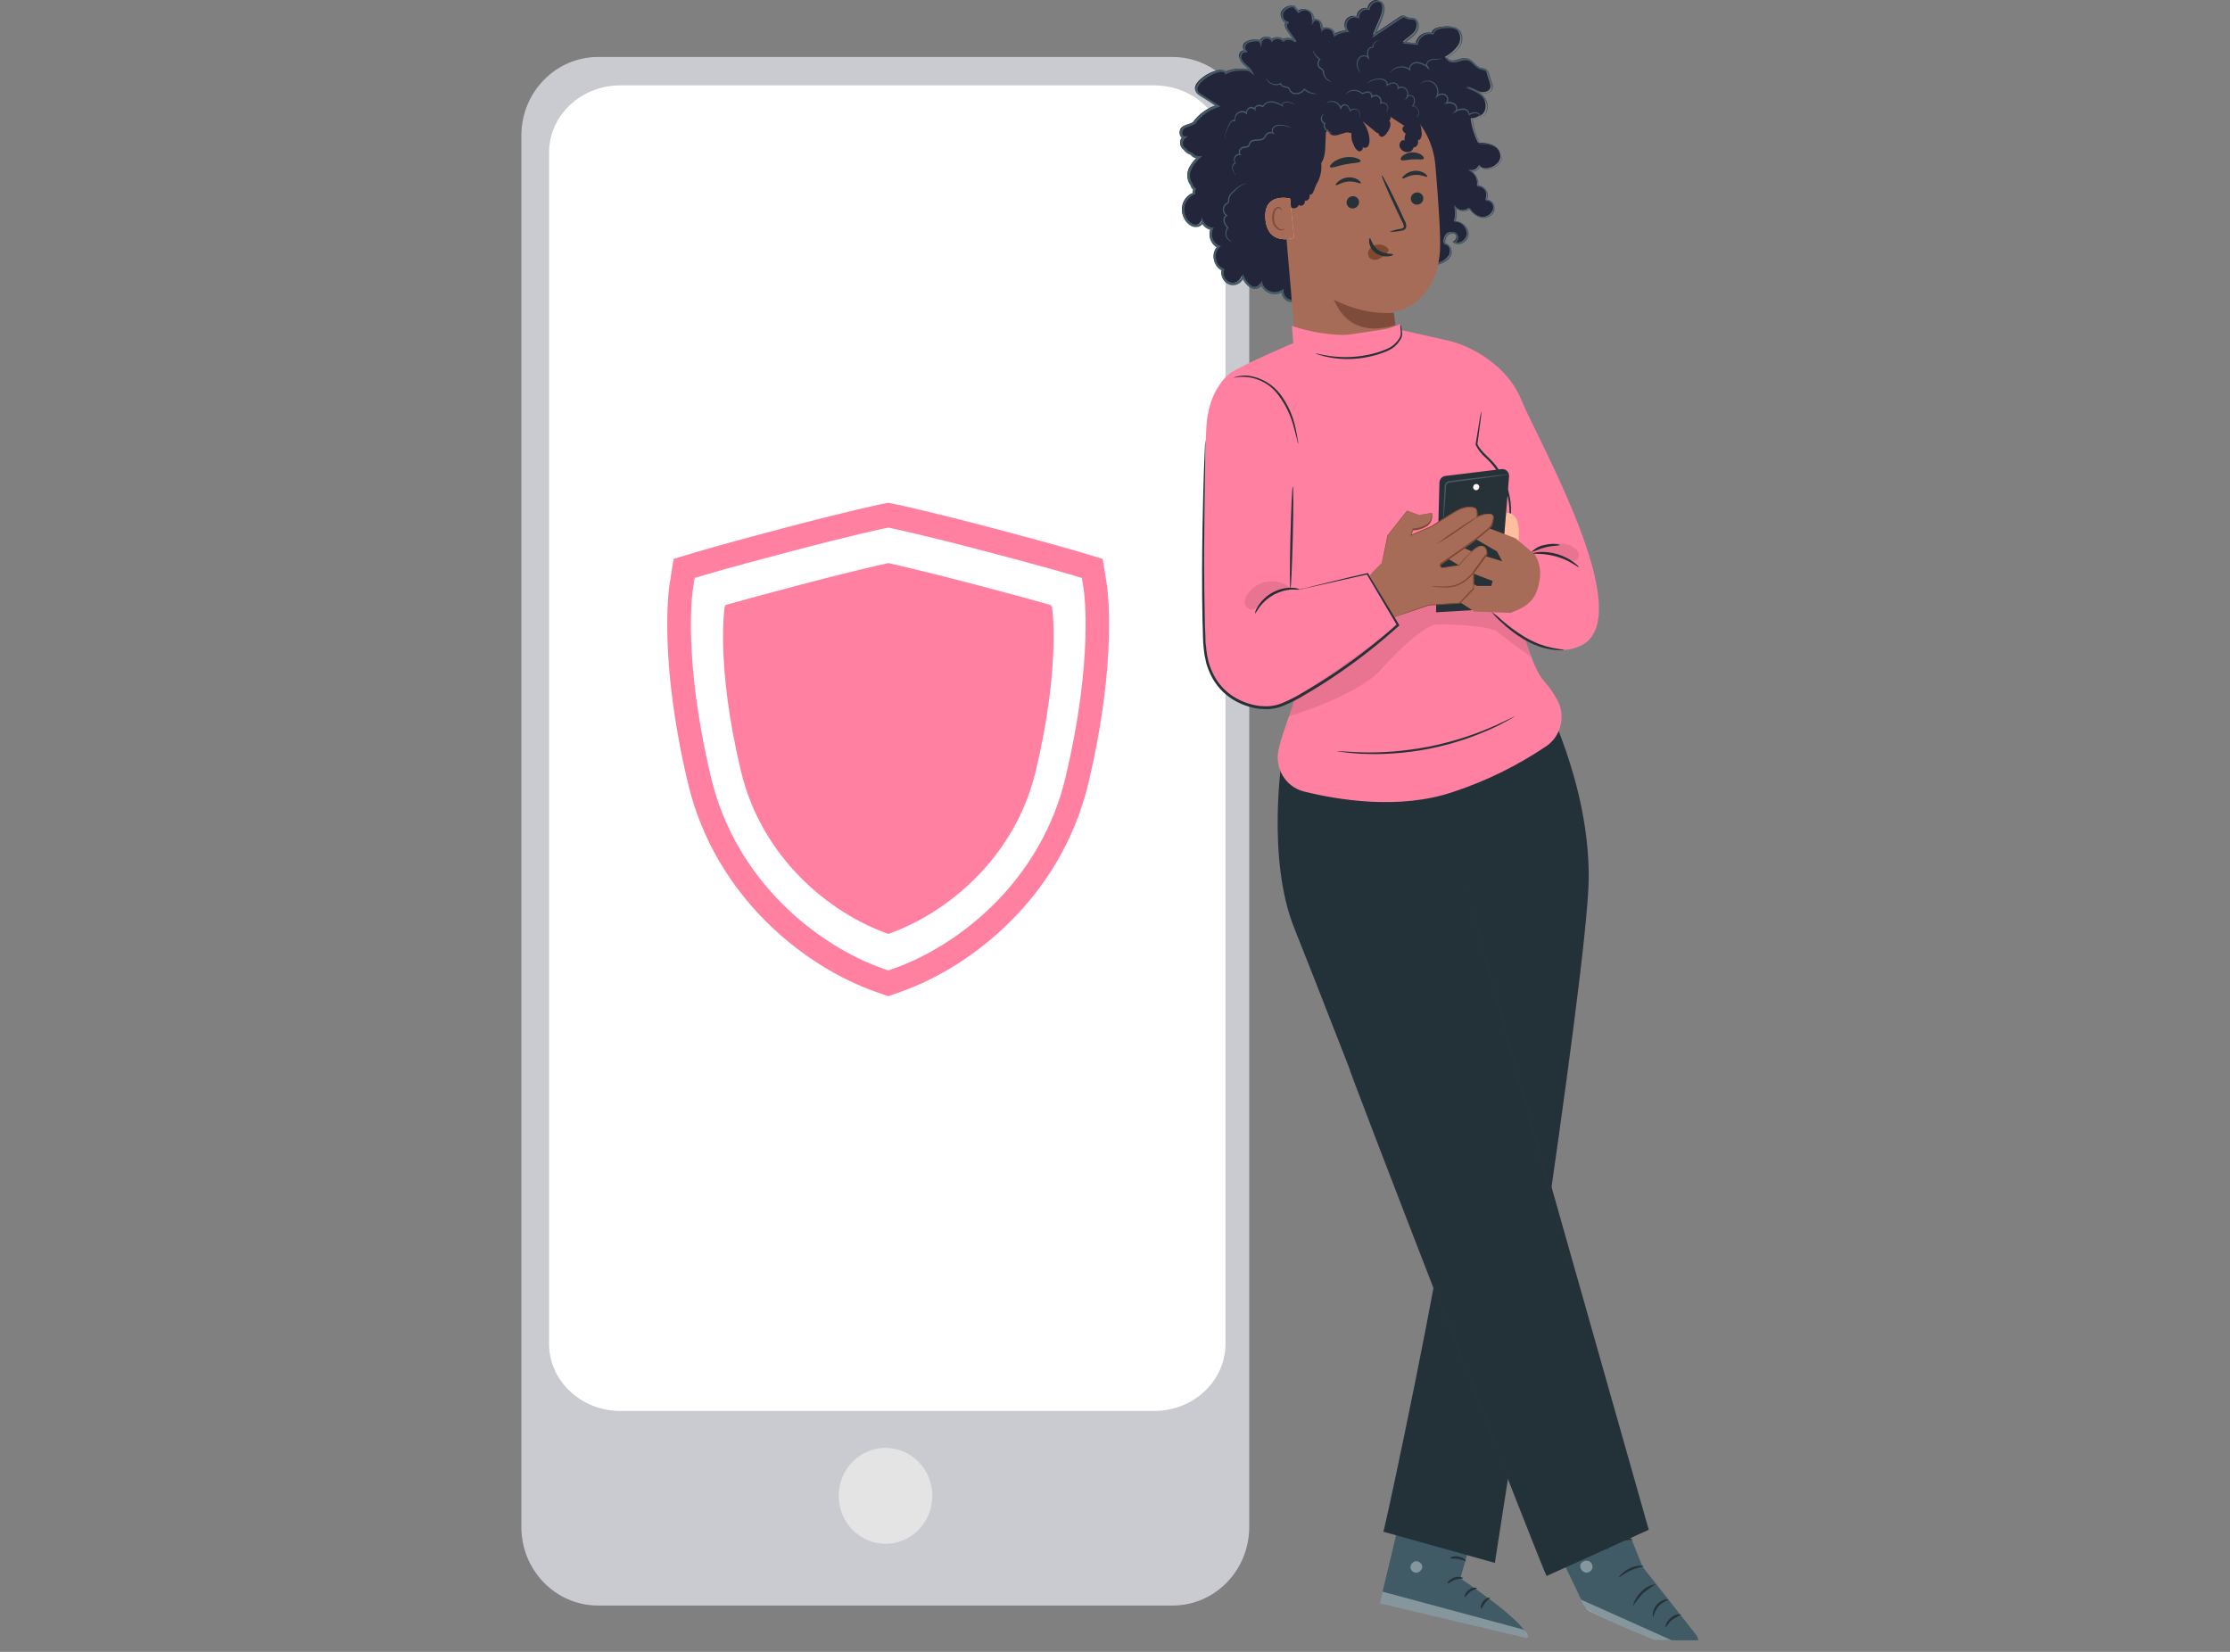 <svg width="108" height="80" viewBox="0 0 108 80" fill="none" xmlns="http://www.w3.org/2000/svg">
<rect x="0" y="0" width="108" height="80" fill="#808080" stroke="none"/>
<g clip-path="url(#clip0_3314_6877)">
<path d="M28.962 2.76H56.79C58.839 2.76 60.501 4.464 60.501 6.566V73.95C60.501 76.052 58.839 77.756 56.79 77.756H28.962C26.912 77.756 25.25 76.052 25.25 73.95V6.566C25.25 4.464 26.912 2.76 28.962 2.76Z" fill="#C9CBD1"/>
<path d="M30.041 4.134H55.902C57.808 4.134 59.352 5.593 59.352 7.393V65.074C59.352 66.873 57.808 68.332 55.902 68.332H30.041C28.135 68.332 26.591 66.873 26.591 65.074V7.393C26.591 5.593 28.135 4.134 30.041 4.134Z" fill="white"/>
<path d="M42.887 74.766C44.139 74.766 45.153 73.726 45.153 72.443C45.153 71.16 44.139 70.121 42.887 70.121C41.635 70.121 40.62 71.16 40.62 72.443C40.62 73.726 41.635 74.766 42.887 74.766Z" fill="#E4E4E4"/>
<path d="M77.662 71.203L79.553 75.881L82.14 79.169C82.31 79.381 82.279 79.694 82.073 79.868C82.055 79.882 82.038 79.896 82.019 79.907C81.877 80 81.701 80.019 81.544 79.959C80.534 79.566 76.829 78.129 76.71 77.779C76.572 77.375 74.384 72.971 74.384 72.971L77.662 71.203Z" fill="#405B65"/>
<g opacity="0.6">
<path opacity="0.6" d="M82.009 79.908L76.566 77.467L76.651 77.664C76.725 77.834 76.858 77.974 77.022 78.056C77.471 78.282 78.718 78.875 81.519 79.965C81.684 80.027 81.866 80.006 82.009 79.908Z" fill="white"/>
</g>
<g opacity="0.6">
<path opacity="0.6" d="M76.885 75.581C77.038 75.614 77.143 75.761 77.126 75.922C77.091 76.081 76.942 76.185 76.785 76.158C76.622 76.121 76.513 75.963 76.532 75.793C76.589 75.634 76.756 75.547 76.915 75.596" fill="white"/>
</g>
<path d="M80.063 78.319C80.115 78.127 80.201 77.948 80.32 77.791C80.465 77.654 80.632 77.544 80.816 77.469C80.816 77.457 80.739 77.446 80.624 77.469C80.477 77.51 80.343 77.595 80.241 77.713C80.138 77.826 80.07 77.97 80.049 78.125C80.032 78.249 80.049 78.321 80.063 78.319Z" fill="#263238"/>
<path d="M80.664 78.804C80.695 78.816 80.781 78.608 80.994 78.435C81.134 78.347 81.278 78.264 81.427 78.192C81.243 78.16 81.057 78.219 80.923 78.351C80.682 78.543 80.636 78.802 80.664 78.804Z" fill="#263238"/>
<path d="M79.097 77.77C79.237 77.556 79.394 77.355 79.567 77.167C79.764 77.004 79.975 76.855 80.193 76.723C79.925 76.757 79.674 76.884 79.488 77.086C79.159 77.406 79.074 77.77 79.097 77.77Z" fill="#263238"/>
<path d="M78.402 76.395C78.427 76.419 78.639 76.199 78.977 76.056C79.314 75.912 79.613 75.879 79.609 75.846C79.377 75.802 79.138 75.842 78.929 75.956C78.567 76.124 78.377 76.395 78.402 76.395Z" fill="#263238"/>
<path d="M77.812 75.043C77.986 74.891 78.18 74.768 78.386 74.673C78.611 74.611 78.842 74.575 79.076 74.573C79.076 74.561 79.003 74.524 78.869 74.507C78.693 74.487 78.513 74.508 78.346 74.569C78.181 74.63 78.034 74.728 77.913 74.858C77.831 74.958 77.8 75.035 77.812 75.043Z" fill="#263238"/>
<path d="M78.275 74.418C78.266 74.353 78.243 74.293 78.206 74.24C78.118 74.088 78.003 73.955 77.867 73.847C77.772 73.757 77.651 73.7 77.52 73.686C77.436 73.686 77.362 73.737 77.329 73.816C77.304 73.894 77.31 73.98 77.344 74.055C77.515 74.369 77.869 74.524 78.208 74.434C78.534 74.344 78.772 74.055 78.808 73.712C78.814 73.625 78.783 73.543 78.724 73.482C78.655 73.425 78.559 73.417 78.482 73.464C78.379 73.535 78.294 73.633 78.241 73.749C78.159 73.9 78.101 74.065 78.076 74.238C78.061 74.302 78.061 74.369 78.076 74.434C78.122 74.21 78.201 73.994 78.312 73.794C78.363 73.696 78.436 73.611 78.528 73.55C78.57 73.523 78.624 73.527 78.66 73.56C78.697 73.602 78.712 73.659 78.706 73.713C78.666 74.01 78.459 74.253 78.18 74.334C77.894 74.412 77.591 74.285 77.442 74.024C77.417 73.973 77.409 73.914 77.423 73.857C77.44 73.81 77.484 73.78 77.532 73.782C77.641 73.796 77.743 73.841 77.827 73.914C78.005 74.053 78.156 74.224 78.275 74.418Z" fill="#263238"/>
<path d="M71.742 72.861L70.725 76.442C70.725 76.442 74.093 78.663 73.97 79.34L66.822 77.652L68.175 72.009L71.742 72.861Z" fill="#405B65"/>
<g opacity="0.6">
<path opacity="0.6" d="M68.589 75.61C68.439 75.616 68.319 75.738 68.307 75.891C68.313 76.044 68.436 76.166 68.585 76.166C68.744 76.16 68.872 76.032 68.884 75.869C68.859 75.71 68.717 75.598 68.56 75.614" fill="white"/>
</g>
<g opacity="0.6">
<path opacity="0.6" d="M66.822 77.654L66.958 77.084L73.775 78.92C73.775 78.92 74.06 79.13 73.966 79.342L66.822 77.654Z" fill="white"/>
</g>
<path d="M70.85 76.436C70.84 76.47 70.658 76.436 70.466 76.513C70.275 76.59 70.141 76.709 70.112 76.684C70.083 76.658 70.183 76.478 70.426 76.397C70.669 76.317 70.865 76.407 70.85 76.436Z" fill="#263238"/>
<path d="M71.524 76.918C71.524 76.953 71.359 76.975 71.204 77.092C71.049 77.21 70.978 77.353 70.943 77.344C70.909 77.334 70.943 77.136 71.135 76.994C71.327 76.853 71.532 76.884 71.524 76.918Z" fill="#263238"/>
<path d="M71.735 77.899C71.7 77.899 71.694 77.715 71.831 77.55C71.966 77.385 72.147 77.353 72.154 77.379C72.162 77.404 72.037 77.487 71.928 77.626C71.819 77.766 71.769 77.903 71.735 77.899Z" fill="#263238"/>
<path d="M70.99 75.594C70.966 75.622 70.817 75.537 70.618 75.504C70.419 75.471 70.248 75.504 70.235 75.461C70.221 75.418 70.401 75.341 70.637 75.384C70.873 75.427 71.013 75.573 70.99 75.594Z" fill="#263238"/>
<g opacity="0.3">
<path opacity="0.3" d="M71.539 73.572L71.359 74.21L67.853 73.35L68.029 72.606L71.539 73.572Z" fill="black"/>
</g>
<path d="M71.181 74.868C71.056 74.874 70.932 74.842 70.823 74.782C70.7 74.731 70.583 74.666 70.476 74.585C70.413 74.538 70.353 74.485 70.296 74.43C70.261 74.399 70.233 74.361 70.21 74.322C70.173 74.261 70.187 74.183 70.238 74.136C70.286 74.096 70.35 74.081 70.409 74.092C70.455 74.102 70.499 74.12 70.539 74.144C70.612 74.179 70.679 74.222 70.744 74.271C70.851 74.354 70.945 74.45 71.022 74.562C71.15 74.758 71.175 74.891 71.162 74.895C71.148 74.899 71.089 74.778 70.951 74.613C70.871 74.519 70.777 74.434 70.675 74.361C70.616 74.318 70.551 74.281 70.484 74.251C70.411 74.212 70.348 74.197 70.321 74.226C70.294 74.255 70.307 74.242 70.321 74.267C70.338 74.297 70.359 74.322 70.384 74.346C70.436 74.399 70.491 74.45 70.549 74.497C70.646 74.577 70.752 74.648 70.863 74.709C70.972 74.754 71.079 74.807 71.181 74.868Z" fill="#263238"/>
<path d="M71.124 74.907C71.079 74.791 71.076 74.664 71.112 74.546C71.137 74.414 71.187 74.287 71.256 74.173C71.296 74.102 71.344 74.037 71.397 73.977C71.463 73.892 71.564 73.845 71.669 73.853C71.733 73.869 71.783 73.922 71.796 73.986C71.802 74.032 71.802 74.079 71.796 74.124C71.788 74.206 71.769 74.287 71.737 74.361C71.685 74.489 71.601 74.601 71.495 74.687C71.405 74.778 71.283 74.831 71.156 74.831C71.156 74.811 71.286 74.774 71.436 74.624C71.52 74.538 71.585 74.434 71.627 74.32C71.652 74.257 71.666 74.191 71.671 74.124C71.671 74.047 71.671 73.981 71.635 73.981C71.574 73.986 71.518 74.018 71.48 74.067C71.346 74.208 71.246 74.381 71.191 74.57C71.137 74.77 71.143 74.907 71.124 74.907Z" fill="#263238"/>
<path d="M74.698 33.638C74.698 33.638 76.98 37.904 76.942 42.529C76.904 47.155 72.397 75.691 72.397 75.691L66.985 74.177C66.851 75.096 69.047 64.82 69.873 59.865C70.685 54.986 68.173 37.174 68.173 37.174L74.285 33.622" fill="#233239"/>
<path d="M62.096 36.646C62.096 36.646 61.32 41.585 62.69 44.968C64.06 48.35 74.902 76.325 74.902 76.325L79.85 74.087L69.313 36.942L62.096 36.646Z" fill="#233239"/>
<path d="M76.616 63.265C76.586 63.265 75.235 58.51 73.603 52.624C71.97 46.739 70.669 41.96 70.7 41.95C70.731 41.94 72.081 46.705 73.716 52.591C75.35 58.477 76.647 63.255 76.616 63.265Z" fill="#263238"/>
<path d="M74.901 76.325C74.871 76.336 72.702 70.827 70.058 64.019C67.414 57.21 65.294 51.684 65.324 51.672C65.355 51.66 67.522 57.169 70.168 63.98C72.813 70.79 74.93 76.315 74.901 76.325Z" fill="#263238"/>
<path d="M72.654 7.466C72.625 7.332 72.552 7.213 72.447 7.128C72.202 6.932 71.882 6.916 71.577 6.906C71.395 6.537 71.274 6.139 71.221 5.728C71.366 5.73 71.508 5.689 71.631 5.609C71.654 5.605 71.677 5.597 71.698 5.587C71.991 5.45 72.02 4.998 71.836 4.733C71.625 4.482 71.345 4.297 71.035 4.205C71.255 4.219 71.443 4.37 71.656 4.437C71.868 4.503 72.161 4.437 72.186 4.205C72.188 4.138 72.177 4.071 72.154 4.009C72.114 3.877 72.071 3.744 72.031 3.616C72.01 3.504 71.949 3.406 71.859 3.339C71.786 3.312 71.711 3.294 71.635 3.284C71.387 3.215 71.261 2.909 71.014 2.838C70.834 2.785 70.648 2.878 70.464 2.921C70.28 2.964 70.039 2.921 69.981 2.746C70.23 2.619 70.445 2.432 70.61 2.202C70.776 1.959 70.751 1.631 70.55 1.417C70.366 1.295 70.146 1.25 69.93 1.286C69.688 1.297 69.389 1.354 69.326 1.592C68.991 1.507 68.65 1.716 68.567 2.061C68.565 2.073 68.562 2.085 68.56 2.096L67.939 2.032C68.113 1.835 68.359 1.723 68.514 1.513C68.669 1.303 68.636 0.924 68.387 0.867C68.295 0.867 68.203 0.858 68.111 0.842C68.048 0.816 67.996 0.759 67.929 0.757C67.879 0.761 67.834 0.779 67.795 0.81L66.485 1.686C66.604 1.405 66.72 1.125 66.839 0.842C66.958 0.559 67.031 0.225 66.807 0.057C66.582 -0.112 66.266 0.125 66.22 0.394C65.99 0.341 65.763 0.49 65.711 0.726C65.705 0.75 65.703 0.773 65.701 0.797C65.521 0.726 65.318 0.783 65.197 0.936C65.084 1.097 65.084 1.311 65.197 1.472C64.977 1.478 64.76 1.547 64.575 1.668C64.548 1.452 64.354 1.301 64.146 1.331C64.08 1.339 64.021 1.364 63.967 1.403C63.973 1.268 63.939 1.134 63.87 1.021C63.799 0.916 63.657 0.889 63.556 0.964C63.548 0.969 63.54 0.975 63.532 0.981C63.584 0.738 63.433 0.498 63.197 0.447C63.065 0.418 62.925 0.453 62.822 0.541L62.605 0.274C62.379 0.251 62.161 0.367 62.048 0.569C61.958 0.777 62.109 1.075 62.331 1.056C62.176 1.056 62.211 1.307 62.301 1.437L62.684 1.977C62.519 1.818 62.27 1.794 62.082 1.922C61.933 1.769 61.69 1.769 61.54 1.922C61.446 1.778 61.257 1.739 61.117 1.835C61.055 1.878 61.009 1.941 60.992 2.016C60.954 1.912 60.814 1.904 60.707 1.918C60.55 1.916 60.396 1.971 60.274 2.069C60.163 2.181 60.163 2.414 60.31 2.462C60.176 2.385 60.005 2.536 60.004 2.691C60.019 2.848 60.097 2.99 60.222 3.084C60.344 3.176 60.45 3.29 60.534 3.422C60.404 3.337 60.249 3.304 60.096 3.327C59.822 3.314 59.55 3.369 59.302 3.488C59.256 3.378 59.111 3.374 58.992 3.398C58.634 3.475 58.304 3.657 58.045 3.924C57.925 4.05 57.818 4.238 57.9 4.393C57.944 4.46 58.003 4.515 58.074 4.552L58.915 5.086C58.456 5.234 58.055 5.526 57.766 5.921C57.597 6.021 57.383 6.033 57.233 6.156C57.084 6.28 57.091 6.61 57.287 6.61C57.164 6.712 57.12 6.885 57.183 7.034C57.212 7.095 57.256 7.146 57.314 7.181C57.34 7.22 57.371 7.258 57.406 7.289C57.473 7.344 57.549 7.385 57.632 7.411C57.722 7.533 57.865 7.597 58.015 7.588C57.854 7.723 57.72 7.888 57.614 8.072C57.475 8.314 57.475 8.616 57.614 8.858C57.624 8.87 57.634 8.881 57.645 8.891C57.664 8.991 57.722 9.078 57.806 9.131C57.772 9.195 57.762 9.27 57.775 9.341C57.35 9.502 57.132 9.987 57.289 10.422C57.346 10.582 57.448 10.719 57.584 10.817C57.775 10.957 58.136 10.931 58.159 10.688C58.251 10.884 58.432 11.021 58.643 11.051C58.49 11.365 58.614 11.748 58.923 11.903C58.938 11.911 58.952 11.916 58.967 11.924C58.706 12.185 58.705 12.614 58.959 12.879C59.021 12.943 59.095 12.994 59.176 13.03C59.084 13.301 59.224 13.597 59.488 13.691C59.752 13.786 60.042 13.642 60.134 13.371C60.214 13.568 60.346 13.735 60.517 13.856C60.691 13.968 60.921 13.913 61.029 13.735C61.032 13.729 61.036 13.721 61.04 13.715C61.18 14.082 61.584 14.261 61.942 14.117C61.984 14.1 62.025 14.08 62.061 14.055C62.046 14.308 62.236 14.526 62.483 14.539C62.72 14.553 62.927 14.377 62.954 14.135L64.113 14.123C64.37 14.129 64.626 14.11 64.879 14.066C65.201 14.002 65.504 13.858 65.763 13.648C65.839 13.573 65.931 13.515 66.031 13.481C66.151 13.469 66.274 13.489 66.385 13.538C67.012 13.721 67.686 13.558 68.167 13.106C68.234 13.028 68.314 12.961 68.403 12.91C68.512 12.869 68.629 12.853 68.744 12.861C69.029 12.857 69.313 12.814 69.587 12.737C69.828 12.696 70.043 12.553 70.18 12.345C70.292 12.123 70.161 11.777 69.918 11.781C69.891 11.618 69.939 11.451 70.046 11.329C70.163 11.21 70.349 11.204 70.475 11.312C70.56 11.408 70.55 11.555 70.456 11.642C70.431 11.665 70.403 11.681 70.37 11.691C70.633 11.887 71.041 11.616 71.046 11.298C71.02 10.964 70.746 10.707 70.418 10.709C70.481 10.476 70.489 10.228 70.437 9.991C70.613 10.203 70.92 10.238 71.138 10.071C71.265 10.287 71.472 10.44 71.713 10.495C71.96 10.542 72.206 10.405 72.301 10.167C72.363 9.959 72.248 9.741 72.046 9.678C72.012 9.667 71.976 9.663 71.937 9.661C72.05 9.429 71.958 9.146 71.732 9.031C71.669 8.999 71.6 8.981 71.531 8.981C71.579 8.648 71.399 8.326 71.096 8.196C71.284 8.294 71.516 8.218 71.612 8.025C71.617 8.014 71.623 8 71.629 7.986C71.776 8.224 72.136 8.165 72.374 8.023C72.529 7.912 72.707 7.752 72.654 7.466Z" fill="#23263B"/>
<path d="M72.733 7.51C72.74 7.541 72.744 7.575 72.746 7.608C72.748 7.706 72.718 7.802 72.658 7.881C72.555 8.005 72.422 8.097 72.275 8.152C72.179 8.189 72.078 8.207 71.974 8.205C71.853 8.203 71.74 8.142 71.67 8.04H71.695C71.631 8.246 71.415 8.36 71.214 8.295C71.187 8.287 71.162 8.276 71.139 8.262L71.154 8.23C71.459 8.358 71.643 8.68 71.603 9.016L71.581 8.992C71.742 8.984 71.896 9.069 71.98 9.21C72.082 9.355 72.093 9.546 72.009 9.703L71.988 9.668C72.168 9.662 72.329 9.787 72.371 9.968C72.424 10.158 72.346 10.361 72.179 10.461C72.013 10.569 71.806 10.588 71.622 10.514C71.434 10.433 71.277 10.296 71.168 10.121H71.208C70.978 10.298 70.652 10.261 70.466 10.037L70.516 10.011C70.57 10.255 70.564 10.506 70.499 10.745L70.47 10.706C70.629 10.71 70.781 10.767 70.903 10.871C71.034 10.975 71.116 11.128 71.129 11.297C71.135 11.476 71.049 11.643 70.901 11.739C70.756 11.851 70.558 11.863 70.403 11.766L70.33 11.713L70.418 11.703C70.51 11.672 70.566 11.576 70.547 11.48C70.53 11.374 70.432 11.301 70.329 11.317C70.217 11.319 70.118 11.382 70.064 11.482C70.008 11.586 69.987 11.705 70.005 11.823L69.968 11.792C70.058 11.792 70.143 11.831 70.2 11.902C70.256 11.969 70.292 12.051 70.304 12.137C70.317 12.224 70.305 12.314 70.271 12.395C70.233 12.471 70.181 12.538 70.116 12.591C69.984 12.697 69.832 12.771 69.669 12.813C69.508 12.86 69.346 12.895 69.181 12.917C68.853 12.987 68.476 12.85 68.261 13.162C67.863 13.543 67.326 13.733 66.782 13.688C66.602 13.667 66.422 13.625 66.25 13.569C66.169 13.545 66.085 13.555 66.012 13.596C65.936 13.645 65.865 13.7 65.796 13.759C65.644 13.875 65.478 13.971 65.301 14.042C64.937 14.173 64.554 14.23 64.169 14.21L63.006 14.222L63.05 14.183C63.023 14.46 62.782 14.664 62.512 14.636C62.246 14.609 62.048 14.37 62.069 14.095L62.14 14.134C61.795 14.36 61.337 14.258 61.115 13.904C61.088 13.863 61.067 13.818 61.05 13.773H61.136C61.094 13.883 61.002 13.961 60.889 13.985C60.778 14.01 60.663 13.996 60.562 13.945C60.378 13.822 60.234 13.643 60.152 13.435H60.236C60.136 13.729 59.82 13.887 59.533 13.784C59.245 13.682 59.092 13.358 59.192 13.064L59.222 13.127C59.004 13.044 58.843 12.848 58.801 12.612C58.74 12.369 58.812 12.11 58.992 11.937L59.008 12.021C58.665 11.882 58.496 11.484 58.634 11.132C58.642 11.114 58.65 11.095 58.657 11.077L58.694 11.15C58.466 11.116 58.27 10.969 58.171 10.757L58.263 10.739C58.259 10.802 58.232 10.861 58.188 10.904C58.144 10.944 58.092 10.973 58.035 10.985C57.927 11.01 57.814 11.001 57.713 10.957C57.515 10.857 57.366 10.679 57.297 10.465C57.22 10.247 57.234 10.009 57.331 9.801C57.427 9.591 57.6 9.426 57.81 9.342L57.78 9.399C57.764 9.316 57.776 9.232 57.814 9.157L57.833 9.222C57.736 9.163 57.667 9.065 57.642 8.951L57.653 8.973C57.49 8.759 57.454 8.472 57.559 8.223C57.661 7.977 57.822 7.759 58.025 7.592L58.063 7.681C57.901 7.691 57.743 7.618 57.644 7.484L57.669 7.502C57.529 7.465 57.406 7.376 57.324 7.255L57.337 7.268C57.23 7.204 57.161 7.086 57.155 6.958C57.149 6.825 57.205 6.697 57.306 6.613L57.337 6.705C57.274 6.705 57.217 6.676 57.18 6.623C57.148 6.575 57.13 6.519 57.13 6.462C57.123 6.346 57.169 6.236 57.253 6.159C57.425 6.024 57.636 6.016 57.791 5.922L57.776 5.935C58.073 5.533 58.487 5.237 58.958 5.089L58.947 5.182L58.575 4.932L58.282 4.748C58.18 4.689 58.083 4.624 57.989 4.551C57.939 4.502 57.904 4.439 57.895 4.369C57.889 4.302 57.898 4.233 57.925 4.172C57.977 4.061 58.052 3.96 58.144 3.88C58.316 3.717 58.515 3.587 58.732 3.499C58.839 3.456 58.952 3.421 59.065 3.397C59.129 3.385 59.194 3.385 59.257 3.397C59.33 3.407 59.393 3.454 59.425 3.523L59.355 3.499C59.552 3.395 59.77 3.338 59.992 3.338C60.1 3.338 60.203 3.326 60.314 3.328C60.431 3.328 60.546 3.366 60.642 3.436L60.567 3.499C60.473 3.303 60.243 3.207 60.108 2.993C60.029 2.883 60.014 2.739 60.063 2.614C60.094 2.553 60.144 2.502 60.203 2.47C60.268 2.433 60.345 2.433 60.41 2.47L60.37 2.561C60.307 2.537 60.257 2.482 60.238 2.415C60.201 2.292 60.236 2.158 60.326 2.068C60.37 2.029 60.42 1.997 60.475 1.976C60.577 1.938 60.684 1.917 60.793 1.909C60.851 1.901 60.908 1.901 60.964 1.909C61.031 1.923 61.088 1.97 61.115 2.034L61.021 2.046C61.065 1.852 61.255 1.732 61.445 1.777C61.533 1.799 61.611 1.856 61.661 1.934L61.579 1.925C61.74 1.75 62.006 1.742 62.177 1.905C62.182 1.911 62.19 1.917 62.196 1.925H62.131C62.337 1.787 62.611 1.813 62.79 1.987L62.717 2.052L62.395 1.593C62.332 1.516 62.286 1.426 62.261 1.33C62.248 1.277 62.248 1.22 62.261 1.167C62.269 1.133 62.288 1.104 62.313 1.082C62.339 1.061 62.372 1.051 62.407 1.053V1.151C62.274 1.157 62.152 1.078 62.096 0.955C62.035 0.841 62.029 0.703 62.081 0.586C62.203 0.372 62.437 0.25 62.678 0.271H62.7L62.713 0.289L62.929 0.556H62.862C63.069 0.379 63.376 0.407 63.548 0.619C63.644 0.737 63.682 0.894 63.65 1.045L63.568 1.004C63.623 0.937 63.709 0.91 63.792 0.929C63.868 0.943 63.937 0.986 63.983 1.049C64.054 1.171 64.091 1.312 64.085 1.453L64.006 1.422C64.186 1.271 64.453 1.3 64.598 1.485C64.652 1.552 64.684 1.636 64.692 1.722L64.621 1.681C64.817 1.557 65.039 1.489 65.269 1.485L65.232 1.559C65.075 1.343 65.117 1.037 65.328 0.874C65.462 0.772 65.638 0.749 65.794 0.813L65.732 0.857C65.744 0.591 65.962 0.387 66.219 0.399C66.248 0.401 66.278 0.405 66.307 0.411L66.252 0.446C66.275 0.326 66.338 0.22 66.428 0.142C66.516 0.059 66.633 0.016 66.752 0.022C66.87 0.036 66.972 0.11 67.024 0.22C67.064 0.328 67.073 0.448 67.05 0.562C67.003 0.772 66.93 0.976 66.836 1.169C66.754 1.365 66.673 1.561 66.593 1.744L66.531 1.691L67.34 1.149L67.736 0.886C67.803 0.835 67.874 0.794 67.951 0.76C67.999 0.749 68.05 0.756 68.093 0.784C68.129 0.804 68.16 0.827 68.189 0.841C68.259 0.86 68.33 0.866 68.403 0.858C68.491 0.86 68.576 0.902 68.631 0.972C68.725 1.116 68.742 1.298 68.679 1.457C68.612 1.603 68.507 1.726 68.378 1.817C68.259 1.901 68.146 1.995 68.043 2.099L68.018 2.033L68.639 2.097L68.597 2.131C68.665 1.76 69.014 1.516 69.374 1.585C69.388 1.587 69.401 1.591 69.415 1.595L69.369 1.622C69.416 1.475 69.537 1.365 69.687 1.334C69.817 1.298 69.951 1.281 70.087 1.281C70.219 1.273 70.353 1.286 70.482 1.326C70.612 1.369 70.719 1.467 70.777 1.595C70.873 1.85 70.823 2.137 70.648 2.343C70.484 2.527 70.29 2.68 70.074 2.796L70.089 2.757C70.125 2.849 70.21 2.912 70.305 2.92C70.403 2.936 70.505 2.926 70.599 2.894C70.696 2.861 70.798 2.835 70.899 2.818C71.005 2.8 71.114 2.822 71.206 2.879C71.386 2.991 71.491 3.173 71.654 3.252C71.731 3.297 71.827 3.283 71.924 3.322C72.018 3.368 72.087 3.452 72.116 3.554L72.279 4.078C72.313 4.17 72.306 4.273 72.258 4.357C72.204 4.436 72.124 4.489 72.034 4.506C71.949 4.526 71.861 4.526 71.777 4.506C71.696 4.485 71.62 4.455 71.545 4.418C71.413 4.339 71.267 4.286 71.116 4.263L71.127 4.216C71.304 4.28 71.474 4.365 71.635 4.465C71.788 4.559 71.911 4.695 71.993 4.858C72.06 5.011 72.072 5.184 72.028 5.346C71.988 5.502 71.871 5.621 71.719 5.663C71.595 5.747 71.447 5.788 71.298 5.784L71.317 5.765C71.371 6.175 71.49 6.572 71.668 6.943H71.656C71.85 6.941 72.043 6.964 72.231 7.015C72.363 7.053 72.484 7.125 72.582 7.225C72.637 7.284 72.681 7.357 72.706 7.435C72.716 7.461 72.721 7.486 72.725 7.514C72.698 7.41 72.647 7.314 72.574 7.235C72.474 7.141 72.355 7.074 72.225 7.039C72.037 6.992 71.844 6.97 71.65 6.974C71.466 6.605 71.344 6.206 71.288 5.796V5.776H71.309C71.451 5.778 71.591 5.737 71.71 5.659C71.848 5.623 71.957 5.511 71.99 5.368C72.032 5.215 72.02 5.052 71.955 4.909C71.876 4.756 71.758 4.628 71.612 4.54C71.453 4.443 71.286 4.361 71.112 4.296L70.968 4.239L71.122 4.249C71.279 4.273 71.432 4.326 71.57 4.404C71.639 4.441 71.714 4.469 71.79 4.489C71.867 4.506 71.947 4.506 72.024 4.489C72.101 4.473 72.17 4.428 72.216 4.363C72.254 4.29 72.26 4.206 72.229 4.129L72.066 3.611C72.043 3.527 71.988 3.456 71.913 3.415C71.821 3.397 71.729 3.371 71.641 3.342C71.449 3.25 71.35 3.065 71.187 2.969C71.024 2.873 70.821 2.934 70.627 2.993C70.524 3.028 70.413 3.038 70.305 3.02C70.189 3.01 70.085 2.936 70.037 2.824V2.798L70.06 2.784C70.267 2.671 70.453 2.523 70.61 2.345C70.767 2.158 70.813 1.899 70.729 1.669C70.685 1.54 70.581 1.438 70.453 1.398C70.332 1.363 70.208 1.349 70.083 1.359C69.955 1.359 69.825 1.375 69.7 1.408C69.579 1.434 69.478 1.52 69.436 1.64L69.424 1.677L69.388 1.667C69.074 1.587 68.754 1.783 68.675 2.105C68.673 2.117 68.669 2.127 68.667 2.139V2.176H68.631L68.01 2.111H67.932L67.985 2.052C68.093 1.946 68.208 1.848 68.328 1.76C68.447 1.679 68.543 1.567 68.604 1.436C68.658 1.304 68.644 1.153 68.568 1.033C68.528 0.98 68.464 0.951 68.399 0.951C68.317 0.957 68.234 0.949 68.156 0.925C68.076 0.884 68.024 0.831 67.964 0.851C67.897 0.88 67.832 0.919 67.773 0.964L67.388 1.216L66.579 1.758L66.46 1.836L66.518 1.705L66.757 1.127C66.849 0.939 66.918 0.743 66.966 0.538C66.987 0.442 66.98 0.34 66.945 0.248C66.911 0.162 66.832 0.101 66.74 0.091C66.541 0.095 66.372 0.24 66.336 0.44L66.326 0.491L66.278 0.478C66.072 0.434 65.868 0.57 65.826 0.782C65.822 0.8 65.82 0.817 65.819 0.835V0.904L65.755 0.878C65.562 0.79 65.336 0.88 65.25 1.078C65.192 1.212 65.211 1.369 65.301 1.483L65.355 1.555H65.267C65.054 1.559 64.845 1.624 64.665 1.74L64.593 1.787V1.699C64.571 1.512 64.407 1.379 64.225 1.4C64.165 1.408 64.11 1.43 64.064 1.467L63.989 1.544V1.436C63.995 1.312 63.966 1.19 63.907 1.084C63.847 0.998 63.696 0.964 63.638 1.043L63.51 1.222L63.556 1.006C63.615 0.798 63.498 0.58 63.295 0.519C63.163 0.48 63.02 0.515 62.922 0.613L62.886 0.644L62.855 0.607C62.782 0.519 62.711 0.43 62.638 0.338L62.673 0.356C62.468 0.334 62.27 0.434 62.161 0.613C62.077 0.78 62.207 1.055 62.391 1.037V1.135C62.361 1.135 62.349 1.135 62.339 1.178C62.332 1.216 62.332 1.255 62.339 1.292C62.361 1.377 62.401 1.455 62.458 1.52L62.79 1.987L62.717 2.054C62.571 1.911 62.347 1.891 62.178 2.003L62.142 2.031L62.111 1.995C61.989 1.86 61.78 1.852 61.648 1.979C61.646 1.981 61.642 1.985 61.64 1.987L61.59 2.048L61.56 1.978C61.477 1.86 61.316 1.832 61.201 1.919C61.156 1.952 61.123 2.001 61.106 2.056L61.083 2.307L61.01 2.068C60.991 2.003 60.882 1.989 60.788 2.001C60.688 2.007 60.59 2.027 60.496 2.06C60.41 2.086 60.341 2.156 60.316 2.245C60.293 2.331 60.316 2.441 60.391 2.457L60.349 2.549C60.282 2.506 60.178 2.565 60.138 2.651C60.102 2.743 60.117 2.849 60.178 2.928C60.288 3.112 60.519 3.21 60.642 3.442L60.759 3.662L60.567 3.505C60.424 3.385 60.184 3.424 59.992 3.428C59.786 3.43 59.583 3.481 59.399 3.578L59.349 3.607L59.328 3.554C59.301 3.481 59.18 3.47 59.083 3.489C58.975 3.511 58.87 3.544 58.768 3.585C58.563 3.67 58.374 3.792 58.213 3.947C58.132 4.017 58.065 4.106 58.021 4.204C57.975 4.292 57.99 4.4 58.061 4.469C58.15 4.54 58.243 4.606 58.339 4.665L58.63 4.85L59.014 5.095L59.107 5.154L59.002 5.187C58.554 5.333 58.159 5.617 57.877 6.004C57.686 6.11 57.494 6.122 57.351 6.234C57.291 6.289 57.259 6.369 57.264 6.452C57.264 6.534 57.309 6.601 57.374 6.597H57.531L57.404 6.697C57.328 6.76 57.285 6.858 57.291 6.958C57.295 7.053 57.347 7.139 57.427 7.186H57.437C57.506 7.288 57.609 7.363 57.728 7.394H57.743L57.753 7.408C57.83 7.514 57.956 7.573 58.084 7.565L58.234 7.551L58.123 7.653C57.931 7.81 57.78 8.013 57.682 8.242C57.59 8.456 57.619 8.704 57.757 8.89V8.904C57.774 8.988 57.824 9.063 57.895 9.11L57.935 9.134L57.914 9.177C57.885 9.232 57.876 9.293 57.887 9.353L57.897 9.395L57.856 9.41C57.669 9.487 57.517 9.632 57.431 9.819C57.345 10.003 57.333 10.215 57.4 10.408C57.46 10.596 57.59 10.751 57.761 10.842C57.843 10.877 57.935 10.885 58.023 10.865C58.103 10.855 58.167 10.793 58.176 10.71L58.188 10.514L58.268 10.69C58.355 10.871 58.523 10.995 58.717 11.024H58.788L58.753 11.087C58.613 11.38 58.732 11.733 59.017 11.874C59.029 11.88 59.038 11.884 59.05 11.89L59.134 11.917L59.065 11.974C58.906 12.124 58.843 12.351 58.901 12.563C58.935 12.766 59.069 12.932 59.257 13.005L59.303 13.021L59.288 13.068C59.205 13.313 59.332 13.58 59.569 13.665C59.809 13.749 60.069 13.62 60.154 13.376L60.188 13.27L60.238 13.368C60.312 13.561 60.443 13.726 60.609 13.841C60.765 13.934 60.964 13.881 61.056 13.722V13.72L61.1 13.586L61.142 13.722C61.211 13.914 61.368 14.061 61.562 14.114C61.74 14.175 61.937 14.148 62.092 14.04L62.167 13.985V14.077C62.156 14.305 62.326 14.501 62.548 14.513C62.759 14.525 62.945 14.368 62.972 14.152V14.112H63.01L64.173 14.102C64.546 14.124 64.92 14.069 65.275 13.944C65.443 13.875 65.604 13.784 65.75 13.673C65.822 13.61 65.897 13.553 65.978 13.502C66.068 13.453 66.173 13.439 66.271 13.466C66.441 13.523 66.616 13.563 66.794 13.586C67.313 13.629 67.828 13.447 68.212 13.086C68.271 13.019 68.34 12.96 68.416 12.913C68.499 12.872 68.587 12.85 68.679 12.85C68.846 12.85 69.01 12.84 69.175 12.82C69.336 12.799 69.495 12.765 69.652 12.72C69.803 12.685 69.947 12.618 70.072 12.524C70.191 12.434 70.254 12.283 70.237 12.131C70.229 11.984 70.118 11.864 69.974 11.849H69.942V11.817C69.922 11.682 69.947 11.544 70.01 11.425C70.078 11.305 70.2 11.23 70.334 11.228C70.472 11.216 70.597 11.313 70.622 11.452C70.648 11.59 70.564 11.725 70.43 11.755L70.443 11.692C70.578 11.772 70.744 11.76 70.867 11.666C70.997 11.582 71.074 11.432 71.068 11.274C71.028 10.969 70.773 10.741 70.472 10.741H70.432L70.443 10.702C70.497 10.484 70.501 10.257 70.453 10.037L70.424 9.909L70.505 10.011C70.671 10.211 70.959 10.245 71.166 10.09L71.189 10.07L71.206 10.095C71.305 10.262 71.455 10.396 71.631 10.473C71.8 10.543 71.991 10.525 72.145 10.427C72.292 10.339 72.365 10.16 72.323 9.991C72.284 9.832 72.145 9.721 71.984 9.724H71.94L71.963 9.685C72.07 9.463 71.98 9.192 71.763 9.083C71.706 9.053 71.645 9.037 71.579 9.037H71.553V9.01C71.595 8.69 71.422 8.38 71.131 8.254L71.147 8.225C71.323 8.323 71.541 8.256 71.637 8.075C71.645 8.06 71.652 8.044 71.658 8.028V7.995L71.675 8.024C71.74 8.121 71.846 8.177 71.959 8.179C72.058 8.183 72.158 8.166 72.252 8.132C72.4 8.079 72.532 7.991 72.635 7.871C72.695 7.797 72.727 7.704 72.727 7.608C72.739 7.543 72.729 7.51 72.733 7.51Z" fill="#455A64"/>
<path d="M62.038 8.444C61.927 6.355 63.49 4.57 65.529 4.458C65.573 4.456 65.619 4.454 65.663 4.452C67.663 4.417 69.347 5.974 69.517 8.016C69.671 9.783 69.784 11.55 69.736 12.197C69.588 14.125 68.42 14.803 67.95 14.999C67.784 15.048 67.611 15.079 67.437 15.091C67.437 15.091 67.425 15.091 67.425 15.105L67.713 17.351C67.814 18.816 66.927 20.056 65.473 20.172C64.019 20.288 62.954 19.098 62.825 17.632L62.038 8.444Z" fill="#A76C58"/>
<path d="M68.932 9.574C68.945 9.741 68.826 9.89 68.664 9.908C68.503 9.934 68.351 9.822 68.326 9.657C68.311 9.49 68.432 9.341 68.595 9.323C68.756 9.297 68.907 9.409 68.932 9.574Z" fill="#263238"/>
<path d="M69.121 8.555C69.087 8.599 68.842 8.445 68.514 8.471C68.187 8.496 67.96 8.683 67.922 8.646C67.884 8.608 67.936 8.553 68.033 8.469C68.167 8.355 68.332 8.286 68.505 8.273C68.675 8.259 68.846 8.298 68.991 8.389C69.099 8.467 69.139 8.536 69.121 8.555Z" fill="#263238"/>
<path d="M65.819 9.757C65.834 9.924 65.713 10.073 65.55 10.091C65.391 10.118 65.242 10.006 65.215 9.845C65.215 9.843 65.215 9.841 65.215 9.839C65.202 9.673 65.32 9.523 65.483 9.506C65.642 9.478 65.792 9.59 65.819 9.751C65.819 9.753 65.819 9.755 65.819 9.757Z" fill="#263238"/>
<path d="M65.905 8.873C65.87 8.917 65.625 8.764 65.297 8.791C64.97 8.818 64.744 9.001 64.705 8.964C64.667 8.926 64.719 8.871 64.817 8.787C64.951 8.673 65.115 8.604 65.288 8.591C65.458 8.577 65.629 8.616 65.775 8.707C65.882 8.785 65.922 8.86 65.905 8.873Z" fill="#263238"/>
<path d="M67.292 11.226C67.46 11.159 67.637 11.112 67.817 11.086C67.901 11.07 67.978 11.049 67.987 10.99C67.987 10.902 67.96 10.815 67.911 10.745C67.817 10.548 67.719 10.34 67.612 10.122C67.194 9.237 66.884 8.506 66.92 8.489C66.957 8.471 67.323 9.178 67.74 10.059L68.029 10.686C68.091 10.782 68.116 10.9 68.1 11.014C68.079 11.076 68.033 11.125 67.972 11.147C67.928 11.165 67.88 11.175 67.832 11.178C67.656 11.218 67.474 11.233 67.292 11.226Z" fill="#263238"/>
<path d="M67.503 15.142C67.503 15.142 66.246 15.338 64.587 14.516C64.686 14.567 65.162 16.462 67.581 15.747L67.503 15.142Z" fill="#7F4B3A"/>
<path d="M67.219 12.032C67.077 11.881 66.872 11.814 66.671 11.854C66.528 11.877 66.397 11.96 66.315 12.083C66.234 12.201 66.234 12.358 66.315 12.476C66.434 12.588 66.606 12.617 66.754 12.551C66.903 12.484 67.039 12.388 67.152 12.266C67.186 12.236 67.215 12.201 67.238 12.16C67.259 12.121 67.255 12.072 67.227 12.038" fill="#7E4A2F"/>
<path d="M66.347 11.532C66.399 11.532 66.43 11.881 66.755 12.111C67.081 12.341 67.455 12.272 67.462 12.321C67.47 12.37 67.384 12.398 67.223 12.415C67.016 12.435 66.807 12.38 66.635 12.26C66.47 12.146 66.355 11.971 66.315 11.771C66.29 11.622 66.322 11.532 66.347 11.532Z" fill="#263238"/>
<path d="M65.895 7.805C65.868 7.898 65.539 7.882 65.158 7.959C64.776 8.035 64.475 8.167 64.416 8.09C64.391 8.055 64.439 7.964 64.556 7.868C64.715 7.747 64.899 7.666 65.094 7.629C65.29 7.589 65.491 7.597 65.683 7.652C65.828 7.697 65.905 7.762 65.895 7.805Z" fill="#263238"/>
<path d="M68.955 7.682C68.903 7.76 68.669 7.701 68.399 7.719C68.129 7.737 67.901 7.809 67.842 7.735C67.815 7.699 67.842 7.621 67.939 7.538C68.204 7.342 68.556 7.324 68.836 7.495C68.939 7.576 68.976 7.65 68.955 7.682Z" fill="#263238"/>
<path d="M70.099 5.732C70.091 5.624 70.076 5.518 70.053 5.412C69.993 5.259 69.897 5.124 69.775 5.02C69.376 4.627 68.957 4.207 68.457 4.073C68.15 3.993 67.832 4.022 67.526 3.946C67.336 3.887 67.15 3.816 66.968 3.738C66.206 3.48 65.391 3.437 64.606 3.608C64.161 3.669 63.732 3.812 63.338 4.03C62.901 4.315 62.518 4.672 62.2 5.09C61.661 5.707 61.232 6.413 60.931 7.181C60.684 7.807 60.621 8.494 60.749 9.158C60.899 9.816 61.353 10.407 61.91 10.497L62.102 10.226L62.41 9.833C62.359 9.994 62.41 9.983 62.541 10.057C62.671 10.126 62.832 10.073 62.899 9.939C62.903 9.934 62.905 9.926 62.908 9.918C63.02 10.047 63.24 9.886 63.192 9.71C63.322 9.769 63.472 9.584 63.418 9.427C63.568 9.472 63.635 9.231 63.696 9.06C63.734 8.972 63.776 8.885 63.824 8.803C63.962 8.522 64.02 8.206 63.989 7.894C64.159 7.658 64.181 7.317 64.19 6.998L64.213 6.41C64.246 6.362 64.276 6.313 64.309 6.264C64.317 6.4 64.41 6.516 64.539 6.551C64.659 6.569 64.784 6.553 64.897 6.504L65.234 6.406L65.453 6.451C65.428 6.647 65.466 6.847 65.562 7.018C65.6 7.142 65.679 7.248 65.786 7.319C65.87 7.348 65.964 7.301 65.993 7.214C66.002 7.185 66.004 7.154 65.997 7.122C66.075 7.185 66.188 7.171 66.25 7.091C66.257 7.079 66.265 7.067 66.271 7.055C66.324 6.94 66.34 6.812 66.319 6.686C66.286 6.382 66.167 6.095 65.976 5.86L66.616 6.38C66.658 6.423 66.711 6.451 66.769 6.459C66.767 6.549 66.836 6.624 66.924 6.625C66.934 6.625 66.941 6.625 66.951 6.624C67.037 6.592 67.11 6.531 67.158 6.453C67.29 6.284 67.422 6.005 67.28 5.84C67.344 5.807 67.367 5.726 67.334 5.663C67.33 5.658 67.326 5.65 67.323 5.644L68.039 6.113C67.968 6.078 67.901 6.192 67.924 6.28C67.951 6.362 68.007 6.433 68.081 6.476C68.029 6.58 68.012 6.698 68.029 6.812C67.899 6.71 67.733 6.932 67.786 7.108C67.846 7.271 68.001 7.375 68.169 7.364C68.307 7.375 68.432 7.275 68.455 7.136C68.606 7.156 68.731 6.94 68.665 6.769C68.779 6.834 68.857 6.627 68.857 6.478C68.847 6.215 68.79 5.958 68.689 5.717C68.704 5.736 68.727 5.744 68.744 5.728C68.752 5.72 68.756 5.711 68.756 5.699L69.183 6.557C69.319 6.794 69.413 7.057 69.455 7.33C69.466 7.444 69.491 7.597 69.585 7.601C69.61 7.599 69.635 7.589 69.656 7.576C69.924 7.387 70.12 7.11 70.208 6.79C70.248 6.68 70.269 6.565 70.273 6.449C70.261 6.201 70.135 5.976 70.099 5.732Z" fill="#23263B"/>
<path d="M62.479 9.616C62.447 9.604 61.165 9.307 61.286 10.623C61.406 11.938 62.671 11.54 62.669 11.502C62.667 11.465 62.479 9.616 62.479 9.616Z" fill="#FFBE9D"/>
<path d="M62.479 9.616C62.447 9.604 61.165 9.307 61.286 10.623C61.406 11.938 62.671 11.54 62.669 11.502C62.667 11.465 62.479 9.616 62.479 9.616Z" fill="#A76C58"/>
<path d="M62.232 11.043C62.232 11.043 62.211 11.061 62.175 11.082C62.123 11.11 62.063 11.117 62.008 11.102C61.83 11.008 61.713 10.823 61.705 10.619C61.692 10.507 61.701 10.393 61.738 10.285C61.753 10.197 61.809 10.124 61.889 10.089C61.941 10.069 61.998 10.091 62.027 10.138C62.046 10.173 62.041 10.201 62.048 10.203C62.056 10.205 62.073 10.177 62.058 10.124C62.048 10.093 62.027 10.065 62 10.047C61.962 10.024 61.918 10.016 61.874 10.026C61.769 10.057 61.688 10.144 61.659 10.252C61.615 10.371 61.6 10.499 61.615 10.625C61.623 10.868 61.774 11.08 61.998 11.161C62.067 11.172 62.136 11.151 62.19 11.106C62.232 11.074 62.236 11.045 62.232 11.043Z" fill="#7F4B3A"/>
<path d="M67.127 5.434C67.169 5.385 67.194 5.322 67.2 5.257C67.207 5.183 67.179 5.11 67.125 5.061C67.056 4.998 66.958 4.98 66.874 5.018L66.822 5.039L66.842 4.984C66.872 4.878 66.836 4.764 66.75 4.7C66.648 4.631 66.514 4.649 66.432 4.739L66.386 4.702C66.393 4.692 66.397 4.68 66.401 4.668C66.409 4.625 66.397 4.58 66.37 4.547C66.341 4.513 66.303 4.492 66.259 4.488C66.217 4.482 66.173 4.49 66.133 4.505C66.089 4.531 66.041 4.545 65.991 4.55C65.928 4.55 65.897 4.499 65.865 4.482C65.832 4.46 65.796 4.44 65.759 4.427C65.692 4.403 65.621 4.393 65.55 4.397C65.445 4.401 65.343 4.437 65.257 4.497C65.196 4.541 65.169 4.574 65.165 4.57C65.184 4.535 65.211 4.503 65.244 4.478C65.33 4.407 65.435 4.364 65.546 4.354C65.623 4.348 65.702 4.356 65.775 4.38C65.817 4.393 65.857 4.413 65.893 4.439C65.932 4.462 65.962 4.495 65.995 4.495C66.035 4.488 66.075 4.474 66.112 4.452C66.162 4.431 66.213 4.423 66.267 4.429C66.324 4.435 66.378 4.464 66.414 4.509C66.455 4.556 66.472 4.621 66.458 4.682C66.453 4.702 66.445 4.719 66.433 4.737L66.388 4.7C66.495 4.574 66.681 4.56 66.803 4.668C66.897 4.751 66.93 4.884 66.888 5.002L66.855 4.971C66.957 4.929 67.073 4.953 67.154 5.029C67.211 5.088 67.24 5.173 67.229 5.255C67.223 5.308 67.202 5.357 67.169 5.397C67.146 5.426 67.129 5.436 67.127 5.434Z" fill="#455A64"/>
<path d="M68.593 5.689C68.639 5.64 68.671 5.579 68.689 5.514C68.706 5.44 68.694 5.359 68.656 5.292C68.604 5.206 68.516 5.151 68.416 5.145H68.376L68.401 5.11C68.476 5.018 68.501 4.896 68.472 4.78C68.451 4.721 68.403 4.676 68.346 4.656C68.286 4.633 68.221 4.649 68.177 4.696L68.029 4.892L68.131 4.668C68.167 4.586 68.167 4.493 68.131 4.411C68.091 4.325 68.01 4.266 67.918 4.254C67.851 4.244 67.784 4.258 67.727 4.291L67.663 4.33L67.685 4.256C67.715 4.152 67.604 4.044 67.504 4.038C67.393 4.038 67.284 4.077 67.196 4.148L67.144 4.183L67.156 4.12C67.163 4.044 67.131 3.969 67.07 3.924C67.01 3.881 66.937 3.855 66.865 3.851C66.74 3.842 66.615 3.855 66.497 3.893C66.391 3.928 66.292 3.975 66.198 4.034C66.217 4.01 66.24 3.991 66.265 3.975C66.334 3.928 66.409 3.889 66.487 3.861C66.61 3.818 66.74 3.8 66.87 3.806C66.953 3.808 67.033 3.836 67.1 3.885C67.181 3.942 67.223 4.04 67.209 4.138L67.169 4.111C67.263 4.036 67.38 3.993 67.501 3.993C67.568 3.999 67.631 4.03 67.677 4.081C67.727 4.132 67.748 4.207 67.733 4.277L67.69 4.244C67.759 4.203 67.84 4.187 67.918 4.199C68.031 4.215 68.127 4.289 68.175 4.395C68.219 4.493 68.219 4.605 68.175 4.703L68.127 4.672C68.185 4.607 68.277 4.586 68.357 4.619C68.432 4.643 68.489 4.702 68.514 4.776C68.549 4.908 68.516 5.049 68.43 5.151L68.413 5.114C68.526 5.124 68.625 5.188 68.681 5.29C68.721 5.365 68.731 5.453 68.708 5.536C68.692 5.587 68.665 5.634 68.629 5.671C68.62 5.679 68.606 5.685 68.593 5.689Z" fill="#455A64"/>
<path d="M71.706 5.691C71.698 5.628 71.668 5.573 71.618 5.536C71.562 5.495 71.495 5.475 71.426 5.481C71.332 5.497 71.242 5.526 71.158 5.571L71.127 5.587V5.552C71.116 5.43 71.022 5.334 70.903 5.322C70.761 5.314 70.622 5.349 70.501 5.424L70.327 5.508L70.472 5.379C70.541 5.287 70.524 5.153 70.434 5.082C70.432 5.08 70.432 5.08 70.43 5.078C70.321 5.01 70.189 4.99 70.064 5.023H70.047L69.936 5.045L70.024 4.972C70.108 4.882 70.104 4.739 70.016 4.652C70.003 4.639 69.987 4.627 69.97 4.619C69.846 4.562 69.7 4.59 69.604 4.688L69.493 4.794L69.562 4.654C69.639 4.486 69.622 4.289 69.516 4.138C69.434 4.018 69.3 3.946 69.158 3.942C69.066 3.938 68.972 3.957 68.89 4.001C68.832 4.032 68.805 4.058 68.803 4.054C68.802 4.05 68.803 4.054 68.821 4.034C68.838 4.014 68.859 3.999 68.882 3.987C68.964 3.934 69.06 3.906 69.158 3.908C69.313 3.906 69.459 3.979 69.553 4.105C69.673 4.27 69.694 4.488 69.61 4.674L69.568 4.643C69.681 4.527 69.852 4.493 69.997 4.56C70.07 4.601 70.122 4.672 70.139 4.756C70.16 4.847 70.129 4.941 70.06 5.002L70.037 4.951H70.055C70.194 4.914 70.346 4.937 70.466 5.02C70.522 5.067 70.558 5.133 70.57 5.206C70.581 5.279 70.558 5.351 70.509 5.402L70.478 5.355C70.61 5.279 70.761 5.241 70.913 5.253C71.053 5.273 71.16 5.391 71.168 5.536L71.139 5.516C71.227 5.469 71.323 5.44 71.422 5.43C71.499 5.424 71.576 5.45 71.637 5.499C71.675 5.53 71.702 5.573 71.712 5.622C71.719 5.644 71.718 5.669 71.706 5.691Z" fill="#455A64"/>
<path d="M69.834 2.819C69.811 2.837 69.786 2.848 69.759 2.854C69.687 2.872 69.612 2.884 69.537 2.886C69.426 2.884 69.315 2.909 69.217 2.964C69.162 2.998 69.125 3.052 69.118 3.117C69.102 3.184 69.133 3.253 69.19 3.286L69.154 3.318C69.135 3.243 69.039 3.202 68.953 3.16C68.865 3.113 68.769 3.082 68.671 3.064C68.575 3.047 68.478 3.072 68.399 3.131C68.326 3.182 68.288 3.27 68.3 3.361L68.315 3.433L68.257 3.388C68.146 3.306 68.012 3.263 67.874 3.263C67.763 3.263 67.654 3.29 67.554 3.339C67.466 3.386 67.388 3.449 67.321 3.524C67.33 3.498 67.346 3.475 67.365 3.455C67.412 3.396 67.472 3.345 67.539 3.31C67.641 3.251 67.755 3.219 67.872 3.215C68.024 3.21 68.173 3.255 68.298 3.345L68.254 3.372C68.236 3.263 68.282 3.151 68.372 3.086C68.462 3.015 68.575 2.986 68.687 3.005C68.79 3.023 68.89 3.056 68.984 3.105C69.029 3.127 69.074 3.151 69.118 3.178C69.164 3.206 69.198 3.251 69.213 3.304L69.227 3.359L69.177 3.337C69.097 3.294 69.054 3.2 69.074 3.109C69.087 3.031 69.133 2.962 69.2 2.923C69.307 2.87 69.424 2.844 69.543 2.85C69.618 2.852 69.69 2.848 69.763 2.835C69.788 2.827 69.811 2.823 69.834 2.819Z" fill="#455A64"/>
<path d="M66.872 1.933C66.82 1.939 66.771 1.951 66.721 1.969C66.669 1.992 66.621 2.03 66.585 2.075C66.537 2.134 66.51 2.206 66.51 2.283V2.314H66.48C66.388 2.306 66.303 2.365 66.278 2.456C66.253 2.564 66.259 2.678 66.294 2.784L66.32 2.897L66.242 2.809L66.231 2.795C66.177 2.742 66.1 2.717 66.025 2.729C65.955 2.736 65.889 2.772 65.844 2.829C65.765 2.931 65.732 3.062 65.755 3.19C65.771 3.276 65.801 3.361 65.841 3.439C65.859 3.469 65.874 3.498 65.886 3.53C65.886 3.53 65.859 3.506 65.822 3.451C65.771 3.374 65.734 3.288 65.715 3.196C65.686 3.058 65.717 2.915 65.801 2.803C65.912 2.66 66.115 2.636 66.255 2.75C66.261 2.754 66.267 2.76 66.273 2.764L66.288 2.782L66.238 2.807C66.2 2.691 66.194 2.566 66.225 2.446C66.261 2.33 66.374 2.257 66.491 2.275L66.46 2.301C66.462 2.212 66.497 2.13 66.554 2.065C66.596 2.016 66.65 1.981 66.711 1.959C66.75 1.945 66.79 1.939 66.83 1.941C66.859 1.928 66.872 1.931 66.872 1.933Z" fill="#455A64"/>
<path d="M64.495 3.952C64.495 3.952 64.466 3.952 64.418 3.94C64.347 3.92 64.28 3.883 64.227 3.83C64.146 3.753 64.091 3.653 64.069 3.543C64.058 3.482 64.056 3.422 64.018 3.386C63.979 3.351 63.908 3.327 63.859 3.263C63.765 3.137 63.784 2.958 63.901 2.854V2.899C63.788 2.815 63.696 2.705 63.631 2.577C63.6 2.53 63.583 2.477 63.577 2.42C63.577 2.42 63.606 2.475 63.659 2.562C63.732 2.679 63.828 2.78 63.939 2.858L63.97 2.88L63.941 2.901C63.853 2.988 63.84 3.127 63.912 3.229C63.947 3.276 64.012 3.294 64.066 3.349C64.11 3.404 64.133 3.475 64.131 3.545C64.148 3.645 64.194 3.738 64.263 3.81C64.332 3.871 64.41 3.92 64.495 3.952Z" fill="#455A64"/>
<path d="M63.794 4.541C63.778 4.548 63.763 4.552 63.746 4.552C63.7 4.558 63.654 4.558 63.608 4.552C63.439 4.535 63.282 4.46 63.159 4.34H63.198C63.121 4.454 63.004 4.531 62.872 4.554C62.799 4.57 62.727 4.57 62.654 4.554C62.575 4.537 62.508 4.488 62.462 4.421C62.451 4.393 62.439 4.366 62.431 4.338C62.424 4.319 62.408 4.301 62.391 4.287C62.349 4.262 62.301 4.244 62.251 4.238C62.198 4.23 62.146 4.215 62.098 4.189C62.044 4.164 62.008 4.111 62.002 4.05L62.042 4.071C61.933 4.128 61.809 4.142 61.69 4.113C61.598 4.091 61.514 4.046 61.445 3.983C61.401 3.942 61.362 3.895 61.336 3.84C61.326 3.82 61.32 3.798 61.316 3.777C61.357 3.846 61.407 3.906 61.466 3.957C61.533 4.014 61.613 4.052 61.7 4.067C61.807 4.091 61.92 4.075 62.018 4.024L62.054 4.005V4.048C62.06 4.089 62.087 4.122 62.123 4.138C62.165 4.16 62.213 4.175 62.261 4.179C62.318 4.187 62.372 4.207 62.422 4.238C62.449 4.258 62.47 4.283 62.483 4.315C62.495 4.346 62.5 4.374 62.51 4.393C62.55 4.446 62.608 4.482 62.671 4.495C62.734 4.509 62.799 4.509 62.862 4.495C62.981 4.472 63.087 4.401 63.156 4.299L63.173 4.274L63.194 4.295C63.309 4.409 63.455 4.486 63.612 4.513C63.727 4.541 63.794 4.541 63.794 4.541Z" fill="#455A64"/>
<path d="M59.376 6.771C59.376 6.771 59.376 6.771 59.366 6.749C59.36 6.73 59.355 6.71 59.353 6.688C59.337 6.61 59.337 6.529 59.353 6.451C59.379 6.329 59.423 6.213 59.479 6.103C59.512 6.035 59.55 5.97 59.592 5.907C59.619 5.872 59.651 5.842 59.688 5.819C59.73 5.789 59.784 5.785 59.83 5.807L59.795 5.834C59.757 5.62 59.893 5.416 60.102 5.377C60.203 5.357 60.309 5.381 60.393 5.442L60.349 5.471C60.341 5.383 60.374 5.296 60.439 5.238C60.506 5.179 60.598 5.159 60.682 5.187C60.728 5.2 60.77 5.226 60.803 5.263L60.753 5.289C60.745 5.236 60.764 5.181 60.803 5.143C60.837 5.108 60.881 5.084 60.929 5.077C61.016 5.069 61.104 5.082 61.182 5.12L61.148 5.133C61.199 5.041 61.284 4.971 61.383 4.937C61.475 4.906 61.571 4.898 61.667 4.914C61.828 4.949 61.983 5.01 62.123 5.098L62.094 5.128C62.077 5.096 62.077 5.055 62.094 5.024C62.109 4.998 62.133 4.976 62.159 4.961C62.207 4.935 62.259 4.921 62.312 4.923C62.445 4.931 62.573 4.973 62.686 5.041C62.715 5.061 62.73 5.073 62.728 5.075C62.665 5.045 62.602 5.02 62.537 4.996C62.462 4.974 62.383 4.961 62.305 4.957C62.259 4.959 62.213 4.971 62.173 4.994C62.13 5.018 62.096 5.065 62.121 5.106L62.159 5.169L62.094 5.135C61.956 5.055 61.805 4.998 61.65 4.965C61.563 4.951 61.473 4.961 61.391 4.99C61.305 5.022 61.232 5.082 61.188 5.165L61.176 5.188H61.154C61.083 5.155 61.004 5.141 60.927 5.147C60.86 5.159 60.789 5.226 60.801 5.293L60.818 5.397L60.751 5.316C60.726 5.287 60.694 5.267 60.657 5.257C60.592 5.234 60.517 5.249 60.466 5.296C60.414 5.342 60.389 5.408 60.395 5.477V5.542L60.341 5.505C60.226 5.424 60.073 5.424 59.958 5.505C59.856 5.583 59.805 5.713 59.824 5.842V5.891L59.782 5.87C59.717 5.838 59.646 5.895 59.602 5.954C59.558 6.015 59.519 6.082 59.489 6.15C59.429 6.256 59.385 6.368 59.353 6.484C59.345 6.58 59.353 6.677 59.376 6.771Z" fill="#455A64"/>
<path d="M59.845 8.481C59.834 8.471 59.822 8.459 59.812 8.446C59.784 8.41 59.757 8.371 59.734 8.332C59.694 8.267 59.673 8.194 59.671 8.118C59.671 8.069 59.682 8.022 59.703 7.978C59.728 7.927 59.77 7.888 59.822 7.868L59.812 7.9C59.747 7.817 59.734 7.704 59.776 7.607C59.83 7.495 59.947 7.433 60.065 7.45L60.042 7.495C59.981 7.419 59.977 7.313 60.029 7.23C60.083 7.15 60.171 7.097 60.267 7.089C60.309 7.089 60.353 7.085 60.395 7.077C60.431 7.077 60.452 7.042 60.47 7.001C60.483 6.952 60.506 6.906 60.533 6.865C60.565 6.822 60.611 6.791 60.663 6.775C60.765 6.753 60.868 6.742 60.971 6.742C61.062 6.744 61.15 6.71 61.215 6.645C61.24 6.606 61.265 6.565 61.286 6.524C61.312 6.48 61.351 6.445 61.395 6.422C61.481 6.378 61.581 6.378 61.667 6.422L61.636 6.463C61.579 6.38 61.579 6.268 61.636 6.186C61.686 6.117 61.761 6.07 61.845 6.056C61.974 6.037 62.102 6.043 62.228 6.072C62.309 6.088 62.387 6.113 62.462 6.145C62.491 6.155 62.516 6.168 62.541 6.186C62.437 6.153 62.33 6.123 62.223 6.102C62.102 6.078 61.975 6.078 61.855 6.102C61.784 6.113 61.719 6.155 61.676 6.215C61.631 6.28 61.631 6.367 61.676 6.431L61.745 6.52L61.646 6.471C61.573 6.439 61.489 6.443 61.42 6.482C61.383 6.502 61.353 6.531 61.332 6.567C61.311 6.61 61.286 6.651 61.259 6.692C61.224 6.734 61.178 6.765 61.129 6.783C61.079 6.798 61.027 6.808 60.975 6.812C60.878 6.812 60.778 6.822 60.682 6.844C60.64 6.855 60.604 6.879 60.579 6.914C60.554 6.952 60.535 6.991 60.523 7.034C60.506 7.087 60.464 7.13 60.41 7.146C60.364 7.154 60.318 7.158 60.272 7.16C60.196 7.168 60.125 7.207 60.081 7.272C60.038 7.331 60.038 7.409 60.081 7.468L60.13 7.525L60.058 7.513C59.96 7.497 59.862 7.548 59.818 7.639C59.782 7.719 59.791 7.813 59.843 7.884L59.862 7.908L59.834 7.918C59.753 7.955 59.701 8.039 59.703 8.13C59.703 8.198 59.721 8.267 59.755 8.326C59.809 8.424 59.849 8.477 59.845 8.481Z" fill="#455A64"/>
<path d="M59.665 11.706C59.644 11.706 59.625 11.703 59.605 11.693C59.554 11.671 59.506 11.638 59.466 11.597C59.401 11.532 59.358 11.445 59.347 11.353C59.33 11.231 59.362 11.108 59.437 11.011V11.045C59.36 10.964 59.301 10.868 59.263 10.762C59.243 10.697 59.243 10.631 59.263 10.566C59.28 10.497 59.326 10.438 59.389 10.407V10.46C59.286 10.399 59.221 10.287 59.218 10.163C59.217 10.095 59.232 10.028 59.263 9.967C59.293 9.908 59.343 9.859 59.403 9.83C59.448 9.812 59.479 9.765 59.475 9.714C59.471 9.653 59.481 9.594 59.5 9.537C59.538 9.435 59.605 9.345 59.692 9.28L59.897 9.101C59.996 9.013 60.111 8.946 60.236 8.905C60.27 8.895 60.305 8.887 60.341 8.885C60.366 8.885 60.38 8.885 60.38 8.885C60.334 8.895 60.288 8.907 60.243 8.923C60.125 8.972 60.016 9.042 59.924 9.135L59.732 9.317C59.653 9.378 59.59 9.46 59.554 9.555C59.538 9.606 59.531 9.661 59.535 9.714C59.537 9.749 59.529 9.784 59.51 9.816C59.491 9.843 59.464 9.865 59.435 9.881C59.289 9.963 59.238 10.152 59.318 10.299C59.343 10.344 59.378 10.383 59.42 10.411L59.471 10.438L59.418 10.464C59.326 10.523 59.286 10.64 59.324 10.744C59.358 10.843 59.414 10.933 59.485 11.009L59.498 11.025L59.485 11.041C59.416 11.127 59.385 11.237 59.395 11.347C59.404 11.432 59.439 11.512 59.494 11.575C59.544 11.628 59.602 11.673 59.665 11.706Z" fill="#455A64"/>
<path d="M64.525 6.463C64.464 6.459 64.403 6.439 64.349 6.408C64.284 6.378 64.227 6.335 64.18 6.282C64.121 6.213 64.092 6.121 64.104 6.031C64.106 6.009 64.112 5.986 64.121 5.966L64.136 6.005C64.06 5.972 64.002 5.905 63.977 5.823C63.96 5.756 63.968 5.687 63.998 5.626C64.054 5.526 64.129 5.511 64.129 5.516C64.129 5.522 64.073 5.552 64.035 5.644C64.016 5.697 64.016 5.754 64.035 5.807C64.056 5.872 64.106 5.925 64.167 5.95L64.194 5.962L64.182 5.99C64.177 6.005 64.171 6.021 64.169 6.039C64.161 6.115 64.182 6.19 64.23 6.249C64.27 6.298 64.32 6.339 64.376 6.37C64.43 6.396 64.479 6.427 64.525 6.463Z" fill="#455A64"/>
<path d="M65.82 5.705C65.851 5.636 65.859 5.557 65.844 5.483C65.824 5.402 65.767 5.338 65.69 5.31C65.594 5.277 65.487 5.302 65.418 5.379L65.384 5.416L65.37 5.367C65.355 5.306 65.328 5.249 65.29 5.198C65.255 5.145 65.198 5.11 65.137 5.104C65.043 5.104 64.945 5.196 64.978 5.273L64.924 5.289C64.899 5.173 64.83 5.071 64.732 5.008C64.658 4.955 64.568 4.927 64.478 4.931C64.395 4.939 64.313 4.961 64.238 4.998C64.238 4.998 64.253 4.976 64.292 4.953C64.347 4.919 64.41 4.902 64.474 4.896C64.573 4.886 64.675 4.912 64.759 4.967C64.868 5.035 64.945 5.147 64.972 5.277L64.918 5.294C64.897 5.232 64.914 5.161 64.962 5.116C65.006 5.069 65.068 5.043 65.131 5.045C65.207 5.055 65.278 5.096 65.322 5.161C65.365 5.22 65.393 5.287 65.41 5.357H65.363C65.449 5.267 65.579 5.236 65.694 5.281C65.782 5.316 65.845 5.395 65.863 5.491C65.876 5.552 65.868 5.614 65.844 5.669C65.84 5.691 65.822 5.707 65.82 5.705Z" fill="#455A64"/>
<path d="M62.807 16.544C62.807 16.544 60.251 17.625 59.592 18.061C58.933 18.497 61.86 27.878 61.86 27.878C61.86 27.878 63.257 31.747 62.818 33.441C62.567 34.395 62.129 35.405 61.926 36.284C61.715 37.193 62.257 38.106 63.142 38.33C64.717 38.722 67.757 39.257 70.407 38.342C71.997 37.816 73.509 37.069 74.903 36.127C75.61 35.634 75.835 34.67 75.421 33.903C75.244 33.571 75.03 33.263 74.779 32.986C73.93 32.047 73.273 28.488 73.106 27.51C73.08 27.349 73.074 27.186 73.093 27.026C73.196 26.105 73.528 22.732 73.037 21.075C72.654 19.75 71.796 18.163 71.302 17.298C71.064 16.895 70.673 16.613 70.223 16.516L67.604 15.927C67.376 15.908 67.146 15.921 66.92 15.967L62.987 16.555L62.807 16.544Z" fill="#FF80A1"/>
<g opacity="0.3">
<path opacity="0.3" d="M62.951 33.1L62.407 34.702C62.407 34.702 65.75 33.689 66.863 32.446C67.976 31.203 69.062 30.287 69.558 30.249C70.055 30.212 72.185 30.294 72.547 30.614C72.909 30.935 74.139 31.806 74.139 31.806L73.624 30.079L72.254 28.885L68.054 28.272L62.951 33.1Z" fill="black"/>
</g>
<path d="M59.592 18.061C59.592 18.061 58.492 18.803 58.42 20.774C58.42 20.774 58.387 21.405 58.368 22.363C58.312 25.037 58.243 30.271 58.418 31.563C58.732 33.895 60.546 34.246 61.5 34.282C62.454 34.317 67.708 30.259 67.708 30.259L66.238 27.791L62.479 28.639C62.479 28.639 62.464 24.909 62.51 23.651C62.556 22.392 59.592 18.061 59.592 18.061Z" fill="#FF80A1"/>
<path d="M70.476 16.591C70.476 16.591 72.827 17.256 73.695 19.404C74.461 21.289 79.354 29.809 76.61 31.243C74.628 32.275 72.244 29.627 72.244 29.627L70.476 16.591Z" fill="#FF80A1"/>
<path d="M72.965 25.899C73.039 25.588 73.085 25.274 73.106 24.956C73.129 24.189 72.915 23.433 72.493 22.797C72.334 22.563 72.148 22.349 71.942 22.159C71.744 21.988 71.581 21.778 71.465 21.542V21.53V21.519L71.656 20.341C71.675 20.19 71.706 20.042 71.748 19.897C71.744 20.048 71.729 20.199 71.706 20.349C71.666 20.655 71.612 21.057 71.549 21.527V21.503C71.731 21.927 72.258 22.216 72.58 22.734C73.013 23.388 73.223 24.169 73.177 24.958C73.162 25.196 73.122 25.43 73.057 25.657C73.035 25.74 73.005 25.822 72.965 25.899Z" fill="#263238"/>
<path d="M73.735 27.194C73.603 26.808 73.541 26.397 73.555 25.987C73.574 25.74 73.555 25.49 73.493 25.251C73.422 25.015 73.173 24.789 72.938 24.838L72.786 26.647L73.735 27.194Z" fill="#FFBE9D"/>
<path d="M73.085 23.072L72.56 29.474L69.547 29.654L69.712 23.372C69.715 23.207 69.838 23.07 69.999 23.05L72.731 22.718C72.911 22.703 73.068 22.836 73.085 23.021C73.087 23.036 73.087 23.054 73.085 23.072Z" fill="#263238"/>
<path d="M69.911 25.105C69.924 25.041 69.932 24.976 69.934 24.909C69.945 24.776 69.959 24.601 69.976 24.391C69.993 24.181 70.01 23.91 70.03 23.625C70.03 23.588 70.03 23.549 70.03 23.519C70.037 23.488 70.052 23.458 70.074 23.435C70.095 23.411 70.121 23.392 70.152 23.38C70.187 23.37 70.223 23.364 70.259 23.362L70.731 23.301C71.378 23.219 71.965 23.14 72.388 23.079L72.888 23.005C72.953 22.999 73.016 22.987 73.08 22.97C73.016 22.968 72.951 22.971 72.888 22.981L72.384 23.034C71.959 23.083 71.373 23.154 70.725 23.231L70.254 23.291C70.213 23.293 70.173 23.301 70.135 23.313C70.095 23.329 70.058 23.354 70.03 23.386C70.003 23.419 69.984 23.456 69.974 23.498C69.968 23.537 69.964 23.574 69.964 23.613C69.949 23.898 69.936 24.159 69.924 24.381C69.913 24.603 69.907 24.774 69.901 24.899C69.897 24.968 69.901 25.037 69.911 25.105Z" fill="#455A64"/>
<path d="M71.352 23.549C71.374 23.468 71.457 23.421 71.535 23.443C71.585 23.457 71.624 23.498 71.639 23.549C71.65 23.612 71.626 23.674 71.576 23.714C71.524 23.749 71.455 23.749 71.403 23.714C71.352 23.677 71.33 23.61 71.352 23.549Z" fill="#FAFAFA"/>
<path d="M71.654 25.422C71.725 25.422 73.405 26.073 73.405 26.073L74.336 26.859C74.574 27.251 74.651 27.724 74.547 28.174C74.4 29.011 74.037 29.352 73.154 29.684L71.401 29.617L70.443 28.993C70.256 28.869 70.16 28.641 70.2 28.418V28.378L70.081 28.221C70.007 28.123 69.997 27.99 70.056 27.882C70.139 27.734 70.321 27.681 70.466 27.764L71.534 28.378H72.218L72.292 28.139L71.242 27.734L69.878 26.906C69.702 26.8 69.644 26.566 69.75 26.386C69.754 26.38 69.756 26.374 69.76 26.37C69.859 26.215 70.053 26.156 70.219 26.23L71.468 26.79L72.752 27.183L72.503 26.709L70.942 25.799C70.942 25.799 70.771 25.302 71.654 25.422Z" fill="#A76C58"/>
<path d="M71.411 24.583C71.411 24.583 71.058 24.43 70.537 24.731C70.016 25.031 69.359 25.467 69.359 25.467L68.346 25.905L68.438 25.622C68.438 25.622 69.487 25.602 69.348 24.837L68.725 24.941L68.15 24.725L67.217 25.903L66.932 27.242L66.344 27.88L67.507 29.886L69.194 29.297L70.698 29.203L71.378 28.488L71.369 27.685L72.016 26.825C72.016 26.825 72.064 26.433 71.719 26.433C71.375 26.433 70.654 27.371 70.654 27.371L69.836 27.491C69.836 27.491 69.681 27.377 69.786 27.295C69.892 27.212 72.17 25.691 72.244 25.404C72.319 25.117 72.409 24.925 72.16 24.88C71.942 24.874 71.723 24.921 71.528 25.021C71.528 25.021 71.591 24.621 71.411 24.583Z" fill="#A76C58"/>
<path d="M69.581 26.35C69.932 26.154 70.271 25.938 70.599 25.704C71.15 25.331 71.591 25.017 71.581 25.003C71.231 25.2 70.892 25.416 70.564 25.649C70.225 25.865 69.897 26.099 69.581 26.35Z" fill="#7E4A2F"/>
<path d="M69.325 28.39C69.365 28.404 69.409 28.414 69.451 28.416C69.535 28.427 69.656 28.443 69.805 28.451C69.982 28.463 70.16 28.455 70.334 28.424C70.551 28.384 70.756 28.3 70.936 28.172C71.256 27.935 71.52 27.628 71.712 27.275C71.79 27.143 71.848 27.035 71.886 26.959C71.909 26.92 71.928 26.88 71.942 26.837C71.846 26.971 71.756 27.108 71.675 27.252C71.474 27.589 71.212 27.884 70.899 28.117C70.727 28.239 70.531 28.325 70.325 28.367C70.154 28.398 69.982 28.412 69.809 28.406C69.51 28.398 69.325 28.378 69.325 28.39Z" fill="#7E4A2F"/>
<path d="M66.34 27.884C66.355 27.872 66.368 27.858 66.38 27.844L66.495 27.724L66.938 27.253C67.014 26.906 67.112 26.454 67.231 25.916L68.165 24.738H68.141L68.715 24.956H68.729L69.351 24.852L69.323 24.831C69.342 24.939 69.334 25.049 69.298 25.151C69.256 25.253 69.185 25.339 69.093 25.398C68.894 25.518 68.669 25.587 68.438 25.594H68.418V25.614L68.326 25.895L68.305 25.956L68.363 25.93L69.378 25.494C69.683 25.298 70.001 25.092 70.336 24.893C70.497 24.788 70.668 24.699 70.848 24.632C71.03 24.57 71.225 24.564 71.409 24.615C71.468 24.627 71.501 24.697 71.511 24.774C71.522 24.854 71.522 24.937 71.511 25.017L71.501 25.076L71.555 25.052C71.666 25 71.781 24.958 71.9 24.931C72.013 24.892 72.137 24.892 72.25 24.931C72.298 24.954 72.309 25.009 72.304 25.07C72.296 25.137 72.283 25.202 72.263 25.267C72.252 25.327 72.231 25.386 72.202 25.441C72.162 25.492 72.118 25.539 72.07 25.583C71.671 25.924 71.256 26.244 70.823 26.541L70.196 26.979L69.878 27.196L69.802 27.249C69.769 27.269 69.742 27.299 69.729 27.336C69.721 27.375 69.729 27.416 69.754 27.45C69.773 27.479 69.796 27.505 69.825 27.524H69.834H69.848L70.664 27.402H70.675V27.393C70.884 27.122 71.12 26.87 71.376 26.647C71.503 26.549 71.645 26.439 71.794 26.474C71.865 26.486 71.926 26.535 71.955 26.604C71.984 26.674 71.995 26.751 71.988 26.825V26.812L71.342 27.674V27.683C71.342 27.96 71.342 28.229 71.352 28.486V28.469L70.671 29.187H70.687L69.183 29.287L67.936 29.729L67.61 29.847L67.528 29.876L67.501 29.888H67.529L67.614 29.86L67.941 29.751L69.194 29.325L70.698 29.236H70.708L71.39 28.524C71.39 28.264 71.39 27.997 71.39 27.721V27.736L72.037 26.878C72.047 26.792 72.034 26.706 72.001 26.625C71.982 26.584 71.957 26.547 71.922 26.517C71.886 26.49 71.846 26.47 71.802 26.462C71.716 26.445 71.626 26.46 71.547 26.503C71.472 26.545 71.401 26.592 71.336 26.647C71.076 26.872 70.836 27.126 70.625 27.401L70.645 27.389L69.826 27.511H69.85C69.807 27.477 69.765 27.424 69.777 27.389C69.788 27.354 69.855 27.318 69.901 27.283L70.212 27.069L70.838 26.631C71.273 26.333 71.693 26.011 72.093 25.667C72.145 25.622 72.191 25.573 72.233 25.518C72.256 25.488 72.271 25.455 72.279 25.418L72.306 25.322C72.325 25.257 72.34 25.192 72.348 25.125C72.356 25.088 72.356 25.051 72.348 25.013C72.334 24.976 72.306 24.945 72.271 24.925C72.145 24.872 72.007 24.866 71.876 24.907C71.754 24.937 71.633 24.978 71.518 25.033L71.562 25.068C71.574 24.982 71.574 24.892 71.562 24.805C71.556 24.76 71.543 24.715 71.52 24.676C71.497 24.632 71.457 24.601 71.409 24.591C71.212 24.532 70.999 24.538 70.805 24.609C70.622 24.678 70.445 24.766 70.281 24.876C69.949 25.072 69.633 25.278 69.323 25.479L68.309 25.916L68.346 25.952L68.439 25.671L68.413 25.691C68.654 25.685 68.888 25.618 69.097 25.494C69.198 25.43 69.277 25.333 69.323 25.221C69.361 25.11 69.371 24.99 69.348 24.874V24.848H69.323L68.7 24.954H68.729L68.154 24.74H68.139L68.129 24.754L67.2 25.932C67.087 26.472 66.993 26.924 66.92 27.273L66.487 27.707L66.376 27.832C66.351 27.868 66.34 27.884 66.34 27.884Z" fill="#7E4A2F"/>
<path d="M62.953 28.551C62.953 28.571 62.799 28.551 62.569 28.551C61.949 28.584 61.376 28.896 60.998 29.403C60.929 29.515 60.856 29.625 60.776 29.729C60.795 29.593 60.849 29.464 60.929 29.354C61.289 28.788 61.91 28.453 62.569 28.465C62.703 28.461 62.834 28.49 62.953 28.551Z" fill="#263238"/>
<path d="M62.61 23.553C62.642 23.553 62.646 24.664 62.61 26.03C62.573 27.397 62.529 28.506 62.496 28.506C62.464 28.506 62.462 27.397 62.496 26.028C62.531 24.66 62.577 23.553 62.61 23.553Z" fill="#263238"/>
<path d="M58.383 21.299C58.387 21.324 58.387 21.348 58.383 21.373C58.383 21.428 58.383 21.501 58.383 21.591C58.383 21.788 58.374 22.072 58.368 22.432C58.356 23.168 58.343 24.222 58.326 25.52C58.309 26.818 58.31 28.376 58.352 30.098C58.352 30.314 58.366 30.532 58.374 30.752L58.385 31.084C58.395 31.194 58.406 31.304 58.418 31.416C58.441 31.639 58.481 31.859 58.536 32.077C58.602 32.295 58.686 32.507 58.791 32.707C59.01 33.12 59.326 33.469 59.713 33.72C60.113 33.977 60.563 34.139 61.033 34.194H61.115C61.464 34.231 61.815 34.176 62.136 34.034C62.458 33.899 62.77 33.74 63.069 33.557C63.673 33.208 64.248 32.845 64.794 32.474C65.797 31.788 66.757 31.035 67.667 30.222L67.658 30.285L66.188 27.803L66.228 27.821C65.194 28.041 64.376 28.239 63.813 28.361L63.167 28.502L63 28.535H62.943C62.96 28.526 62.977 28.52 62.996 28.516L63.173 28.492L63.815 28.331C64.376 28.198 65.19 27.988 66.225 27.756H66.251L66.265 27.78L67.752 30.249L67.773 30.287L67.742 30.314C66.834 31.137 65.874 31.896 64.868 32.587C64.324 32.962 63.749 33.328 63.144 33.679C62.837 33.866 62.518 34.027 62.186 34.164C61.845 34.313 61.473 34.372 61.106 34.331H61.014C60.527 34.274 60.058 34.105 59.644 33.836C59.242 33.573 58.912 33.21 58.686 32.78C58.577 32.572 58.489 32.352 58.423 32.126C58.366 31.902 58.324 31.675 58.301 31.445C58.291 31.331 58.28 31.217 58.27 31.105L58.259 30.771C58.259 30.552 58.245 30.332 58.239 30.118C58.203 28.392 58.218 26.837 58.239 25.534C58.261 24.23 58.291 23.178 58.32 22.445C58.335 22.088 58.349 21.805 58.356 21.605C58.356 21.515 58.368 21.444 58.372 21.387C58.374 21.358 58.377 21.326 58.383 21.299Z" fill="#263238"/>
<path d="M75.75 31.474C75.75 31.484 75.693 31.488 75.589 31.49C75.444 31.492 75.298 31.48 75.154 31.457C74.94 31.425 74.727 31.372 74.522 31.302C74.271 31.211 74.03 31.098 73.798 30.962C73.382 30.711 72.997 30.412 72.648 30.073C72.497 29.941 72.361 29.792 72.242 29.627C72.405 29.743 72.56 29.87 72.704 30.01C73.062 30.326 73.447 30.609 73.854 30.856C74.078 30.988 74.313 31.101 74.555 31.196C74.754 31.27 74.957 31.329 75.164 31.372C75.524 31.447 75.75 31.455 75.75 31.474Z" fill="#263238"/>
<path d="M76.467 27.471C76.446 27.503 76.032 27.141 75.409 26.959C74.787 26.776 74.25 26.841 74.246 26.802C74.243 26.762 74.788 26.643 75.442 26.843C76.095 27.043 76.492 27.455 76.467 27.471Z" fill="#263238"/>
<path d="M75.536 26.395C75.536 26.431 75.216 26.415 74.844 26.507C74.472 26.6 74.195 26.759 74.175 26.727C74.348 26.547 74.574 26.429 74.817 26.39C75.212 26.291 75.543 26.364 75.536 26.395Z" fill="#263238"/>
<g opacity="0.3">
<path opacity="0.3" d="M62.46 28.443C61.828 27.962 60.937 28.088 60.452 28.724C60.356 28.84 60.299 28.981 60.284 29.13C60.27 29.283 60.353 29.429 60.489 29.495C60.68 29.572 60.897 29.44 61.044 29.299C61.439 28.889 61.949 28.614 62.502 28.514" fill="black"/>
</g>
<g opacity="0.3">
<path opacity="0.3" d="M74.243 26.806C74.85 26.743 75.432 27.047 76.036 27.155C76.143 27.186 76.258 27.175 76.356 27.12C76.427 27.065 76.467 26.976 76.461 26.886C76.455 26.796 76.421 26.709 76.365 26.641C76.172 26.436 75.903 26.323 75.626 26.332C75.344 26.317 75.062 26.342 74.788 26.405C74.555 26.436 74.342 26.564 74.2 26.759" fill="black"/>
</g>
<path d="M62.701 17.473L62.567 15.784C63.483 16.094 64.443 16.242 65.407 16.22C66.939 16.136 67.817 15.688 67.817 15.688L68.296 18.058L66.874 20.264L65.623 20.853L63.426 20.502L62.701 17.473Z" fill="#FF80A1"/>
<path d="M62.872 21.499C62.857 21.499 62.807 21.216 62.681 20.769C62.541 20.184 62.284 19.634 61.929 19.155C61.424 18.454 60.567 18.12 59.736 18.299C59.795 18.264 59.86 18.24 59.927 18.23C60.106 18.187 60.289 18.175 60.471 18.197C61.075 18.281 61.625 18.601 62.004 19.09C62.37 19.579 62.625 20.148 62.748 20.751C62.799 20.979 62.83 21.167 62.847 21.297C62.866 21.362 62.874 21.43 62.872 21.499Z" fill="#263238"/>
<path d="M67.817 15.688C67.844 15.751 67.863 15.816 67.872 15.884C67.89 15.963 67.901 16.045 67.905 16.126C67.915 16.24 67.886 16.354 67.823 16.448C67.755 16.56 67.673 16.662 67.579 16.752C67.464 16.852 67.334 16.933 67.196 16.994C66.888 17.127 66.568 17.227 66.238 17.29C65.642 17.412 65.031 17.422 64.433 17.317C64.253 17.288 64.075 17.245 63.901 17.188C63.834 17.172 63.77 17.147 63.709 17.113C63.709 17.096 63.987 17.186 64.441 17.247C65.031 17.325 65.631 17.308 66.215 17.19C66.535 17.129 66.849 17.035 67.152 16.907C67.282 16.852 67.403 16.78 67.512 16.689C67.604 16.605 67.685 16.511 67.755 16.409C67.813 16.328 67.842 16.23 67.84 16.13C67.84 16.051 67.834 15.973 67.824 15.894C67.815 15.825 67.813 15.757 67.817 15.688Z" fill="#263238"/>
<path d="M73.359 34.692C73.359 34.692 73.334 34.714 73.283 34.743L73.057 34.874C72.959 34.931 72.836 34.998 72.693 35.071C72.549 35.144 72.384 35.228 72.198 35.308C71.765 35.503 71.323 35.675 70.873 35.825C69.769 36.192 68.625 36.414 67.468 36.49C66.997 36.522 66.524 36.528 66.05 36.51C65.847 36.51 65.667 36.486 65.506 36.475C65.345 36.463 65.209 36.449 65.098 36.433L64.84 36.396C64.809 36.394 64.78 36.388 64.751 36.376H64.841L65.1 36.394C65.213 36.394 65.351 36.414 65.51 36.418C65.669 36.422 65.851 36.437 66.052 36.437C66.453 36.447 66.932 36.437 67.46 36.396C68.033 36.349 68.606 36.272 69.171 36.166C69.737 36.053 70.296 35.909 70.846 35.734C71.352 35.572 71.804 35.403 72.171 35.242C72.363 35.167 72.522 35.087 72.668 35.02C72.813 34.953 72.938 34.894 73.039 34.843L73.273 34.729C73.327 34.7 73.357 34.688 73.359 34.692Z" fill="#263238"/>
<path d="M43.018 48.247L42.375 48.02C39.019 46.835 34.635 43.481 33.316 37.923C31.883 31.887 32.402 28.466 32.424 28.323L32.623 27.069L33.815 26.709C33.859 26.696 34.928 26.376 37.908 25.587C41.083 24.748 42.565 24.441 42.625 24.428L43.014 24.348L43.404 24.428C43.466 24.441 44.948 24.748 48.12 25.587C51.103 26.376 52.17 26.696 52.214 26.709L53.405 27.069L53.605 28.323C53.627 28.466 54.145 31.887 52.713 37.923C51.395 43.481 47.009 46.837 43.654 48.02L43.018 48.247ZM36.26 30.213C36.258 31.511 36.401 33.801 37.152 36.966C38.013 40.593 40.717 42.914 43.018 43.938C45.319 42.914 48.023 40.593 48.884 36.966C49.635 33.803 49.778 31.513 49.774 30.213C49.155 30.043 48.292 29.808 47.141 29.505C44.988 28.936 43.636 28.619 43.018 28.481C42.402 28.619 41.048 28.938 38.895 29.505C37.742 29.808 36.881 30.043 36.26 30.213Z" fill="#FF80A1"/>
<path d="M43.018 46.998L42.749 46.904C39.67 45.816 35.644 42.737 34.434 37.644C33.056 31.838 33.539 28.645 33.561 28.512L33.645 27.99L34.142 27.84C34.186 27.827 35.235 27.512 38.199 26.73C41.344 25.9 42.797 25.597 42.857 25.585L43.02 25.552L43.182 25.585C43.243 25.599 44.696 25.9 47.841 26.73C50.805 27.512 51.854 27.827 51.898 27.84L52.395 27.99L52.479 28.512C52.501 28.645 52.981 31.838 51.605 37.644C50.397 42.739 46.371 45.818 43.29 46.904L43.018 46.998ZM35.136 29.303C35.07 30.38 35.05 33.108 36.032 37.245C37.049 41.533 40.366 44.183 43.016 45.211C45.664 44.183 48.983 41.533 50.001 37.245C50.982 33.11 50.964 30.381 50.896 29.303C50.315 29.138 49.221 28.834 47.426 28.361C44.913 27.698 43.475 27.372 43.016 27.271C42.557 27.372 41.119 27.698 38.606 28.361C36.812 28.834 35.717 29.138 35.136 29.303Z" fill="white"/>
<path d="M43.023 27.331C43.023 27.331 44.356 27.603 47.253 28.362C49.989 29.078 50.948 29.364 50.948 29.364C50.948 29.364 51.398 32.172 50.158 37.356C49.157 41.542 45.871 44.231 43.023 45.228C40.175 44.231 36.889 41.542 35.887 37.356C34.646 32.172 35.098 29.364 35.098 29.364C35.098 29.364 36.056 29.078 38.792 28.362C41.688 27.605 43.023 27.331 43.023 27.331Z" fill="#FF80A1"/>
</g>
<defs>
<clipPath id="clip0_3314_6877">
<rect width="106.58" height="79.439" fill="white" transform="translate(0.46)"/>
</clipPath>
</defs>
</svg>

